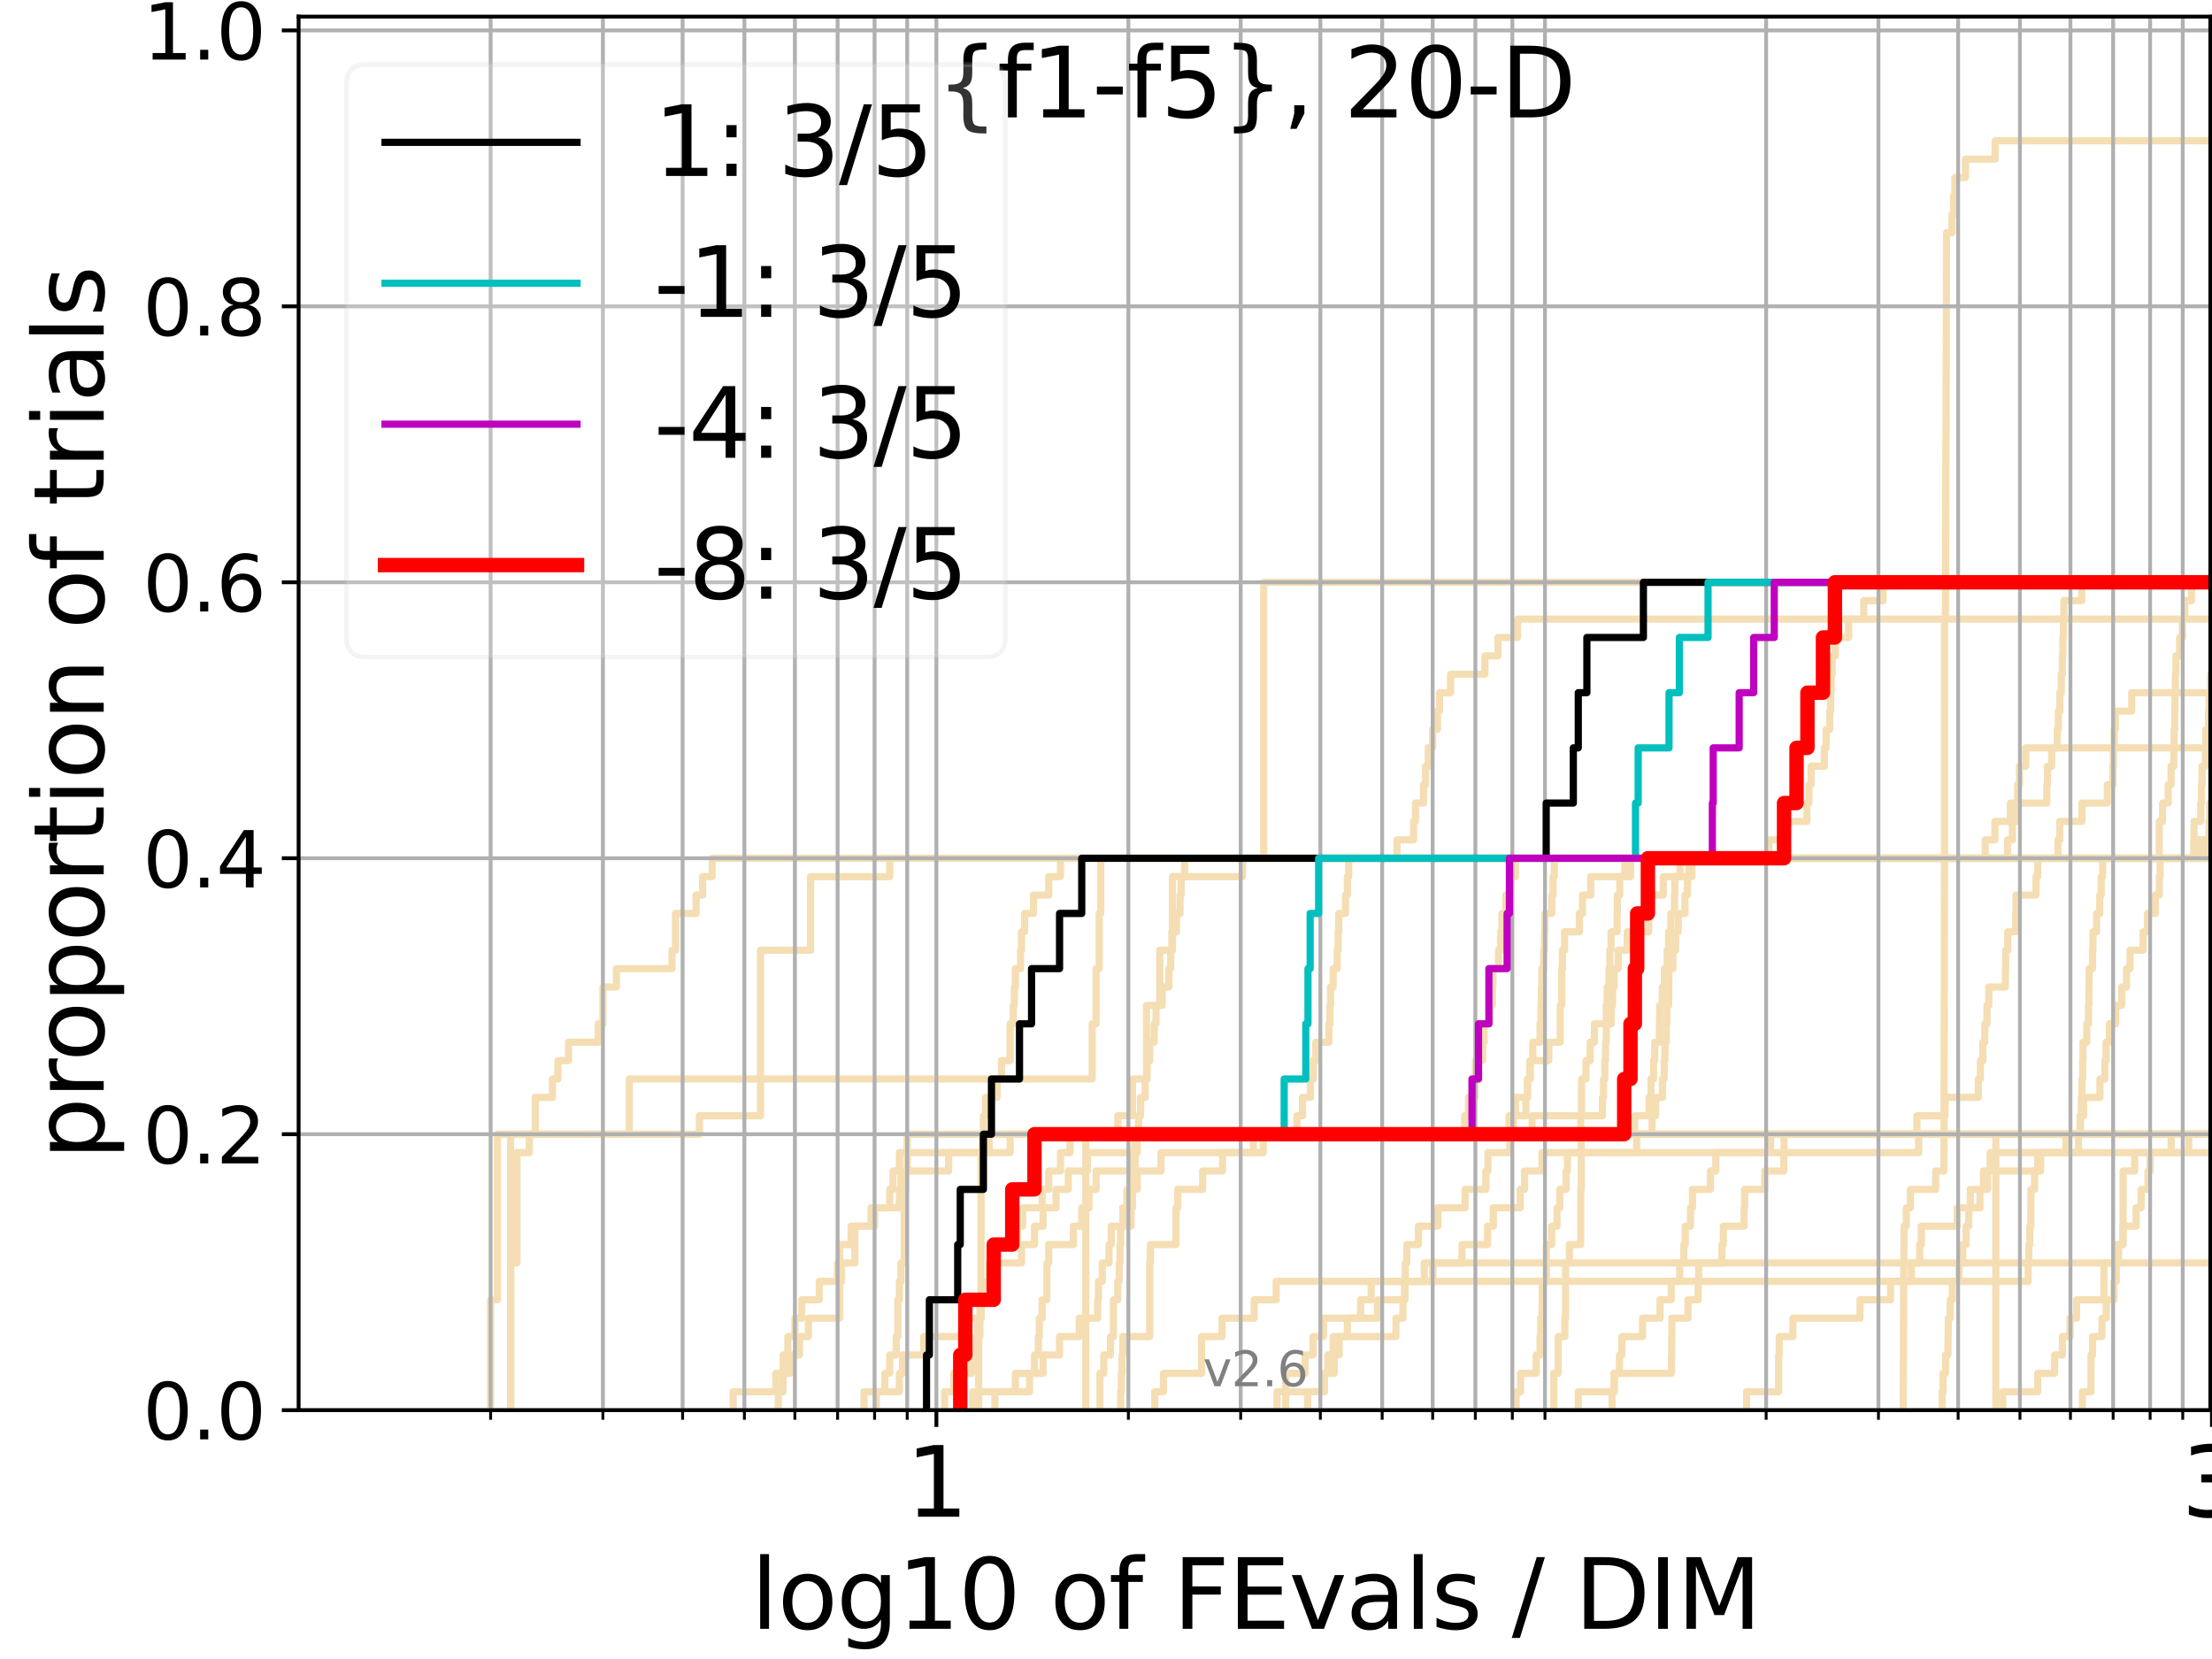 <?xml version="1.0" encoding="utf-8" standalone="no"?>
<!DOCTYPE svg PUBLIC "-//W3C//DTD SVG 1.1//EN"
  "http://www.w3.org/Graphics/SVG/1.1/DTD/svg11.dtd">
<svg xmlns:xlink="http://www.w3.org/1999/xlink" width="460.8pt" height="345.6pt" viewBox="0 0 460.8 345.6" xmlns="http://www.w3.org/2000/svg" version="1.1">
 <defs>
  <style type="text/css">*{stroke-linejoin: round; stroke-linecap: butt}</style>
 </defs>
 <g id="figure_1">
  <g id="patch_1">
   <path d="M 0 345.6 
L 460.8 345.6 
L 460.8 0 
L 0 0 
z
" style="fill: #ffffff"/>
  </g>
  <g id="axes_1">
   <g id="patch_2">
    <path d="M 62.208 293.76 
L 460.8 293.76 
L 460.8 3.456 
L 62.208 3.456 
z
" style="fill: #ffffff"/>
   </g>
   <g id="line2d_1">
    <path d="M 226.191 293.76 
L 226.191 289.928 
L 226.191 289.928 
L 226.191 286.095 
L 226.191 286.095 
L 226.191 282.263 
L 226.191 282.263 
L 226.191 278.43 
L 226.191 278.43 
L 226.191 274.598 
L 226.191 274.598 
L 226.191 270.766 
L 226.191 270.766 
L 226.191 266.933 
L 226.191 266.933 
L 226.191 263.101 
L 226.191 263.101 
L 226.191 259.268 
L 226.191 259.268 
L 226.191 255.436 
L 226.191 255.436 
L 226.191 251.604 
L 226.191 251.604 
L 226.191 247.771 
L 226.191 247.771 
L 226.191 243.939 
L 226.191 243.939 
L 226.191 240.106 
L 226.191 240.106 
L 226.191 236.274 
L 232.856 236.274 
L 232.856 232.442 
L 235.921 232.442 
L 235.921 228.609 
L 235.921 228.609 
L 235.921 224.777 
L 238.831 224.777 
L 238.831 220.944 
L 238.831 220.944 
L 238.831 217.112 
L 238.831 217.112 
L 238.831 213.28 
L 238.831 213.28 
L 238.831 209.447 
L 241.601 209.447 
L 241.601 205.615 
L 241.601 205.615 
L 241.601 201.782 
L 241.601 201.782 
L 241.601 197.95 
L 244.244 197.95 
L 244.244 194.118 
L 244.244 194.118 
L 244.244 190.285 
L 244.244 190.285 
L 244.244 186.453 
L 244.244 186.453 
L 244.244 182.621 
L 246.771 182.621 
L 246.771 178.788 
L 418.207 178.788 
L 418.207 174.956 
L 419.212 174.956 
L 419.212 171.123 
L 419.954 171.123 
L 419.954 167.291 
L 420.322 167.291 
L 420.322 163.459 
L 420.687 163.459 
L 420.687 159.626 
L 422.007 159.626 
L 422.007 155.794 
L 460.235 155.794 
L 460.235 151.961 
L 460.722 151.961 
L 460.722 148.129 
L 461.205 148.129 
L 461.205 144.297 
L 461.8 144.297 
" clip-path="url(#p3df8db4222)" style="fill: none; stroke: #f5deb3; stroke-width: 1.5; stroke-linecap: square"/>
   </g>
   <g id="line2d_2">
    <path d="M 415.766 293.76 
L 415.766 282.263 
L 415.766 282.263 
L 415.766 270.766 
L 415.773 270.766 
L 415.773 259.268 
L 415.773 259.268 
L 415.773 247.771 
L 415.773 247.771 
L 415.773 236.274 
L 461.8 236.274 
" clip-path="url(#p3df8db4222)" style="fill: none; stroke: #f5deb3; stroke-width: 1.5; stroke-linecap: square"/>
   </g>
   <g id="line2d_3">
    <path d="M 203.879 293.76 
L 203.879 289.928 
L 203.879 289.928 
L 203.879 286.095 
L 203.879 286.095 
L 203.879 282.263 
L 203.879 282.263 
L 203.879 278.43 
L 204.126 278.43 
L 204.126 274.598 
L 204.372 274.598 
L 204.372 270.766 
L 204.372 270.766 
L 204.372 266.933 
L 204.372 266.933 
L 204.372 263.101 
L 204.372 263.101 
L 204.372 259.268 
L 204.372 259.268 
L 204.372 255.436 
L 204.372 255.436 
L 204.372 251.604 
L 204.372 251.604 
L 204.372 247.771 
L 204.372 247.771 
L 204.372 243.939 
L 204.372 243.939 
L 204.372 240.106 
L 204.617 240.106 
L 204.617 236.274 
L 204.861 236.274 
L 204.861 232.442 
L 205.346 232.442 
L 205.346 228.609 
L 207.711 228.609 
L 207.711 224.777 
L 208.631 224.777 
L 208.631 220.944 
L 210.427 220.944 
L 210.427 217.112 
L 210.427 217.112 
L 210.427 213.28 
L 211.087 213.28 
L 211.087 209.447 
L 211.305 209.447 
L 211.305 205.615 
L 211.522 205.615 
L 211.522 201.782 
L 212.597 201.782 
L 212.597 197.95 
L 212.809 197.95 
L 212.809 194.118 
L 213.442 194.118 
L 213.442 190.285 
L 215.3 190.285 
L 215.3 186.453 
L 218.463 186.453 
L 218.463 182.621 
L 220.91 182.621 
L 220.91 178.788 
L 220.91 178.788 
L 220.91 178.788 
L 460.8 178.788 
" clip-path="url(#p3df8db4222)" style="fill: none; stroke: #f5deb3; stroke-width: 1.5; stroke-linecap: square"/>
   </g>
   <g id="line2d_4">
    <path d="M 162.125 293.76 
L 162.125 289.928 
L 163.137 289.928 
L 163.137 286.095 
L 164.623 286.095 
L 164.623 282.263 
L 166.546 282.263 
L 166.546 278.43 
L 168.408 278.43 
L 168.408 274.598 
L 174.898 274.598 
L 174.898 270.766 
L 174.898 270.766 
L 174.898 266.933 
L 175.305 266.933 
L 175.305 263.101 
L 178.082 263.101 
L 178.082 259.268 
L 178.082 259.268 
L 178.082 255.436 
L 181.466 255.436 
L 181.466 251.604 
L 185.349 251.604 
L 185.349 247.771 
L 186.028 247.771 
L 186.028 243.939 
L 187.362 243.939 
L 187.362 240.106 
L 210.427 240.106 
L 210.427 236.274 
L 315.267 236.274 
L 315.267 232.442 
L 317.866 232.442 
L 317.866 228.609 
L 318.243 228.609 
L 318.243 224.777 
L 318.685 224.777 
L 318.685 220.944 
L 319.324 220.944 
L 319.324 217.112 
L 320.812 217.112 
L 320.812 213.28 
L 321.008 213.28 
L 321.008 209.447 
L 321.105 209.447 
L 321.105 205.615 
L 321.202 205.615 
L 321.202 201.782 
L 321.558 201.782 
L 321.558 197.95 
L 321.751 197.95 
L 321.751 194.118 
L 321.815 194.118 
L 321.815 190.285 
L 323.272 190.285 
L 323.272 186.453 
L 323.521 186.453 
L 323.521 182.621 
L 323.801 182.621 
L 323.801 178.788 
L 449.808 178.788 
L 449.808 174.956 
L 449.811 174.956 
L 449.811 171.123 
L 450.498 171.123 
L 450.498 167.291 
L 451.676 167.291 
L 451.676 163.459 
L 452.271 163.459 
L 452.271 159.626 
L 452.846 159.626 
L 452.846 155.794 
L 452.899 155.794 
L 452.899 151.961 
L 453.048 151.961 
L 453.048 148.129 
L 453.087 148.129 
L 453.087 144.297 
L 453.173 144.297 
L 453.173 140.464 
L 453.278 140.464 
L 453.278 136.632 
L 454.062 136.632 
L 454.062 132.799 
L 454.649 132.799 
L 454.649 128.967 
L 455.153 128.967 
L 455.153 125.135 
L 456.524 125.135 
L 456.524 121.302 
L 456.524 121.302 
L 456.524 121.302 
L 460.8 121.302 
" clip-path="url(#p3df8db4222)" style="fill: none; stroke: #f5deb3; stroke-width: 1.5; stroke-linecap: square"/>
   </g>
   <g id="line2d_5">
    <path d="M 404.598 293.76 
L 404.598 289.928 
L 404.773 289.928 
L 404.773 286.095 
L 405.297 286.095 
L 405.297 282.263 
L 405.808 282.263 
L 405.808 278.43 
L 405.852 278.43 
L 405.852 274.598 
L 406.262 274.598 
L 406.262 270.766 
L 406.698 270.766 
L 406.698 266.933 
L 408.088 266.933 
L 408.088 263.101 
L 408.867 263.101 
L 408.867 259.268 
L 409.586 259.268 
L 409.586 255.436 
L 410.137 255.436 
L 410.137 251.604 
L 412.456 251.604 
L 412.456 247.771 
L 413.198 247.771 
L 413.198 243.939 
L 414.59 243.939 
L 414.59 240.106 
L 432.984 240.106 
L 432.984 236.274 
L 432.984 236.274 
L 432.984 236.274 
L 460.8 236.274 
" clip-path="url(#p3df8db4222)" style="fill: none; stroke: #f5deb3; stroke-width: 1.5; stroke-linecap: square"/>
   </g>
   <g id="line2d_6"/>
   <g id="line2d_7">
    <path d="M 202.628 293.76 
L 202.628 289.928 
L 214.482 289.928 
L 214.482 286.095 
L 215.503 286.095 
L 215.503 282.263 
L 216.307 282.263 
L 216.307 278.43 
L 216.506 278.43 
L 216.506 274.598 
L 217.1 274.598 
L 217.1 270.766 
L 218.077 270.766 
L 218.077 266.933 
L 218.077 266.933 
L 218.077 263.101 
L 218.463 263.101 
L 218.463 259.268 
L 223.611 259.268 
L 223.611 255.436 
L 225.344 255.436 
L 225.344 251.604 
L 226.86 251.604 
L 226.86 247.771 
L 228.338 247.771 
L 228.338 243.939 
L 236.487 243.939 
L 236.487 240.106 
L 236.487 240.106 
L 236.487 236.274 
L 344.164 236.274 
L 344.164 232.442 
L 344.878 232.442 
L 344.878 228.609 
L 346.322 228.609 
L 346.322 224.777 
L 346.678 224.777 
L 346.678 220.944 
L 346.844 220.944 
L 346.844 217.112 
L 347.114 217.112 
L 347.114 213.28 
L 347.258 213.28 
L 347.258 209.447 
L 347.629 209.447 
L 347.629 205.615 
L 347.649 205.615 
L 347.649 201.782 
L 348.504 201.782 
L 348.504 197.95 
L 349.066 197.95 
L 349.066 194.118 
L 349.604 194.118 
L 349.604 190.285 
L 351.013 190.285 
L 351.013 186.453 
L 351.533 186.453 
L 351.533 182.621 
L 351.801 182.621 
L 351.801 178.788 
L 461.8 178.788 
" clip-path="url(#p3df8db4222)" style="fill: none; stroke: #f5deb3; stroke-width: 1.5; stroke-linecap: square"/>
   </g>
   <g id="line2d_8">
    <path d="M 433.795 293.76 
L 433.795 289.928 
L 435.591 289.928 
L 435.596 282.263 
L 435.912 282.263 
L 435.912 278.43 
L 437.88 278.43 
L 437.88 274.598 
L 438.766 274.598 
L 438.766 270.766 
L 440.37 270.766 
L 440.37 266.933 
L 440.853 266.933 
L 440.853 263.101 
L 441.34 263.101 
L 441.34 259.268 
L 442.274 259.268 
L 442.274 255.436 
L 444.992 255.436 
L 444.992 251.604 
L 446.041 251.604 
L 446.041 247.771 
L 447.472 247.771 
L 447.472 243.939 
L 447.903 243.939 
L 447.903 240.106 
L 452.284 240.106 
L 452.284 236.274 
L 461.8 236.274 
L 461.8 236.274 
" clip-path="url(#p3df8db4222)" style="fill: none; stroke: #f5deb3; stroke-width: 1.5; stroke-linecap: square"/>
   </g>
   <g id="line2d_9">
    <path d="M 196.773 293.76 
L 196.773 289.928 
L 198.701 289.928 
L 198.701 286.095 
L 202.374 286.095 
L 202.374 282.263 
L 203.382 282.263 
L 203.382 278.43 
L 203.631 278.43 
L 203.631 274.598 
L 204.372 274.598 
L 204.372 270.766 
L 205.827 270.766 
L 205.827 266.933 
L 206.066 266.933 
L 206.066 263.101 
L 207.479 263.101 
L 207.479 259.268 
L 211.954 259.268 
L 211.954 255.436 
L 213.021 255.436 
L 213.021 251.604 
L 217.1 251.604 
L 217.1 247.771 
L 218.463 247.771 
L 218.463 243.939 
L 220.91 243.939 
L 220.91 240.106 
L 222.903 240.106 
L 222.903 236.274 
L 340.524 236.274 
L 340.524 232.442 
L 343.551 232.442 
L 343.551 228.609 
L 343.924 228.609 
L 343.924 224.777 
L 344.468 224.777 
L 344.468 220.944 
L 344.706 220.944 
L 344.706 217.112 
L 345.668 217.112 
L 345.668 213.28 
L 345.732 213.28 
L 345.732 209.447 
L 346.28 209.447 
L 346.28 205.615 
L 346.719 205.615 
L 346.719 201.782 
L 347.3 201.782 
L 347.3 197.95 
L 347.588 197.95 
L 347.588 194.118 
L 348.078 194.118 
L 348.078 190.285 
L 348.826 190.285 
L 348.826 186.453 
L 348.906 186.453 
L 348.906 182.621 
L 352.464 182.621 
L 352.464 178.788 
L 456.988 178.788 
L 456.988 174.956 
L 457.059 174.956 
L 457.059 171.123 
L 458.442 171.123 
L 458.442 167.291 
L 458.601 167.291 
L 458.601 163.459 
L 458.736 163.459 
L 458.736 159.626 
L 459.458 159.626 
L 459.458 155.794 
L 459.502 155.794 
L 459.502 151.961 
L 460.08 151.961 
L 460.08 148.129 
L 460.185 148.129 
L 460.185 144.297 
L 460.505 144.297 
L 460.505 140.464 
L 461.8 140.464 
" clip-path="url(#p3df8db4222)" style="fill: none; stroke: #f5deb3; stroke-width: 1.5; stroke-linecap: square"/>
   </g>
   <g id="line2d_10">
    <path d="M 240.561 293.76 
L 240.561 289.928 
L 242.369 289.928 
L 242.369 286.095 
L 250.311 286.095 
L 250.311 282.263 
L 250.311 282.263 
L 250.311 278.43 
L 254.579 278.43 
L 254.579 274.598 
L 261.272 274.598 
L 261.272 270.766 
L 265.849 270.766 
L 265.849 266.933 
L 422.502 266.933 
L 422.502 263.101 
L 422.642 263.101 
L 422.642 259.268 
L 422.848 259.268 
L 422.848 255.436 
L 423.065 255.436 
L 423.065 251.604 
L 423.082 251.604 
L 423.082 247.771 
L 423.847 247.771 
L 423.847 243.939 
L 424.49 243.939 
L 424.49 240.106 
L 461.8 240.106 
" clip-path="url(#p3df8db4222)" style="fill: none; stroke: #f5deb3; stroke-width: 1.5; stroke-linecap: square"/>
   </g>
   <g id="line2d_11">
    <path d="M 152.717 293.76 
L 152.717 289.928 
L 161.612 289.928 
L 161.612 286.095 
L 163.137 286.095 
L 163.137 282.263 
L 164.132 282.263 
L 164.132 278.43 
L 165.593 278.43 
L 165.593 274.598 
L 167.017 274.598 
L 167.017 270.766 
L 170.653 270.766 
L 170.653 266.933 
L 174.487 266.933 
L 174.487 263.101 
L 174.898 263.101 
L 174.898 259.268 
L 177.302 259.268 
L 177.302 255.436 
L 182.192 255.436 
L 182.192 251.604 
L 187.362 251.604 
L 187.362 247.771 
L 187.691 247.771 
L 187.691 243.939 
L 197.607 243.939 
L 197.607 240.106 
L 206.066 240.106 
L 206.066 236.274 
L 305.119 236.274 
L 305.119 232.442 
L 305.928 232.442 
L 305.928 228.609 
L 307.264 228.609 
L 307.264 224.777 
L 307.387 224.777 
L 307.387 220.944 
L 308.851 220.944 
L 308.851 217.112 
L 309.172 217.112 
L 309.172 213.28 
L 310.357 213.28 
L 310.357 209.447 
L 310.902 209.447 
L 310.902 205.615 
L 311.019 205.615 
L 311.019 201.782 
L 312.167 201.782 
L 312.167 197.95 
L 312.583 197.95 
L 312.583 194.118 
L 312.883 194.118 
L 312.883 190.285 
L 313.701 190.285 
L 313.701 186.453 
L 314.689 186.453 
L 314.689 182.621 
L 315.696 182.621 
L 315.696 178.788 
L 315.696 178.788 
L 315.696 178.788 
L 460.8 178.788 
" clip-path="url(#p3df8db4222)" style="fill: none; stroke: #f5deb3; stroke-width: 1.5; stroke-linecap: square"/>
   </g>
   <g id="line2d_12">
    <path d="M 106.376 293.76 
L 106.376 289.928 
L 106.376 289.928 
L 106.376 286.095 
L 106.376 286.095 
L 106.376 282.263 
L 106.376 282.263 
L 106.376 278.43 
L 106.376 278.43 
L 106.376 274.598 
L 106.376 274.598 
L 106.376 270.766 
L 106.376 270.766 
L 106.376 266.933 
L 106.376 266.933 
L 106.376 263.101 
L 106.376 263.101 
L 106.376 259.268 
L 106.376 259.268 
L 106.376 255.436 
L 106.376 255.436 
L 106.376 251.604 
L 106.376 251.604 
L 106.376 247.771 
L 106.376 247.771 
L 106.376 243.939 
L 106.376 243.939 
L 106.376 240.106 
L 106.376 240.106 
L 106.376 236.274 
L 145.695 236.274 
L 145.695 232.442 
L 158.435 232.442 
L 158.435 228.609 
L 158.435 228.609 
L 158.435 224.777 
L 158.435 224.777 
L 158.435 220.944 
L 158.435 220.944 
L 158.435 217.112 
L 158.435 217.112 
L 158.435 213.28 
L 158.435 213.28 
L 158.435 209.447 
L 158.435 209.447 
L 158.435 205.615 
L 158.435 205.615 
L 158.435 201.782 
L 158.435 201.782 
L 158.435 197.95 
L 168.864 197.95 
L 168.864 194.118 
L 168.864 194.118 
L 168.864 190.285 
L 168.864 190.285 
L 168.864 186.453 
L 168.864 186.453 
L 168.864 182.621 
L 185.349 182.621 
L 185.349 178.788 
L 413.553 178.788 
L 413.553 174.956 
L 415.577 174.956 
L 415.577 171.123 
L 418.801 171.123 
L 418.801 167.291 
L 426.395 167.291 
L 426.395 163.459 
L 426.531 163.459 
L 426.531 159.626 
L 427.407 159.626 
L 427.407 155.794 
L 428.563 155.794 
L 428.563 151.961 
L 428.795 151.961 
L 428.795 148.129 
L 429.111 148.129 
L 429.111 144.297 
L 429.405 144.297 
L 429.405 140.464 
L 429.633 140.464 
L 429.633 136.632 
L 429.737 136.632 
L 429.737 132.799 
L 429.84 132.799 
L 429.84 128.967 
L 429.944 128.967 
L 429.944 125.135 
L 433.648 125.135 
L 433.648 121.302 
L 433.648 121.302 
L 433.648 121.302 
L 460.8 121.302 
" clip-path="url(#p3df8db4222)" style="fill: none; stroke: #f5deb3; stroke-width: 1.5; stroke-linecap: square"/>
   </g>
   <g id="line2d_13">
    <path d="M 323.677 293.76 
L 323.677 289.928 
L 323.677 289.928 
L 323.677 286.095 
L 324.601 286.095 
L 324.601 282.263 
L 324.601 282.263 
L 324.601 278.43 
L 325.99 278.43 
L 325.99 274.598 
L 326.139 274.598 
L 326.139 270.766 
L 326.139 270.766 
L 326.139 266.933 
L 326.139 266.933 
L 326.139 263.101 
L 326.937 263.101 
L 326.937 259.268 
L 329.295 259.268 
L 329.295 255.436 
L 329.295 255.436 
L 329.295 251.604 
L 329.295 251.604 
L 329.295 247.771 
L 329.407 247.771 
L 329.407 243.939 
L 329.407 243.939 
L 329.407 240.106 
L 329.407 240.106 
L 329.407 236.274 
L 329.407 236.274 
L 329.407 236.274 
L 460.8 236.274 
" clip-path="url(#p3df8db4222)" style="fill: none; stroke: #f5deb3; stroke-width: 1.5; stroke-linecap: square"/>
   </g>
   <g id="line2d_14">
    <path d="M 182.551 293.76 
L 182.551 289.928 
L 184.316 289.928 
L 184.316 286.095 
L 185.349 286.095 
L 185.349 282.263 
L 186.699 282.263 
L 186.699 278.43 
L 187.032 278.43 
L 187.032 274.598 
L 187.032 274.598 
L 187.032 270.766 
L 187.362 270.766 
L 187.362 266.933 
L 187.691 266.933 
L 187.691 263.101 
L 188.343 263.101 
L 188.343 259.268 
L 188.343 259.268 
L 188.343 255.436 
L 188.343 255.436 
L 188.343 251.604 
L 188.343 251.604 
L 188.343 247.771 
L 188.666 247.771 
L 188.666 243.939 
L 188.988 243.939 
L 188.988 240.106 
L 188.988 240.106 
L 188.988 236.274 
L 270.167 236.274 
L 270.167 232.442 
L 271.333 232.442 
L 271.333 228.609 
L 273.001 228.609 
L 273.001 224.777 
L 273.596 224.777 
L 273.596 220.944 
L 274.111 220.944 
L 274.111 217.112 
L 276.832 217.112 
L 276.832 213.28 
L 277.041 213.28 
L 277.041 209.447 
L 277.181 209.447 
L 277.181 205.615 
L 277.734 205.615 
L 277.734 201.782 
L 278.554 201.782 
L 278.554 197.95 
L 278.758 197.95 
L 278.758 194.118 
L 278.893 194.118 
L 278.893 190.285 
L 280.293 190.285 
L 280.293 186.453 
L 280.687 186.453 
L 280.687 182.621 
L 280.948 182.621 
L 280.948 178.788 
L 291.021 178.788 
L 291.021 174.956 
L 294.471 174.956 
L 294.471 171.123 
L 294.882 171.123 
L 294.882 167.291 
L 296.545 167.291 
L 296.545 163.459 
L 296.991 163.459 
L 296.991 159.626 
L 297.531 159.626 
L 297.531 155.794 
L 298.452 155.794 
L 298.452 151.961 
L 299.453 151.961 
L 299.453 148.129 
L 299.877 148.129 
L 299.877 144.297 
L 302.176 144.297 
L 302.176 140.464 
L 309.331 140.464 
L 309.331 136.632 
L 312.053 136.632 
L 312.053 132.799 
L 316.123 132.799 
L 316.123 128.967 
L 461.8 128.967 
" clip-path="url(#p3df8db4222)" style="fill: none; stroke: #f5deb3; stroke-width: 1.5; stroke-linecap: square"/>
   </g>
   <g id="line2d_15"/>
   <g id="line2d_16">
    <path d="M 335.815 293.76 
L 335.815 289.928 
L 336.291 289.928 
L 336.291 286.095 
L 337.379 286.095 
L 337.379 282.263 
L 337.866 282.263 
L 337.866 278.43 
L 342.17 278.43 
L 342.17 274.598 
L 345.817 274.598 
L 345.817 270.766 
L 348.139 270.766 
L 348.139 266.933 
L 349.92 266.933 
L 349.92 263.101 
L 350.781 263.101 
L 350.781 259.268 
L 351.071 259.268 
L 351.071 255.436 
L 352.162 255.436 
L 352.162 251.604 
L 352.577 251.604 
L 352.577 247.771 
L 356.312 247.771 
L 356.312 243.939 
L 357.447 243.939 
L 357.447 240.106 
L 368.837 240.106 
L 368.837 236.274 
L 433.324 236.274 
L 433.324 232.442 
L 434.062 232.442 
L 434.062 228.609 
L 437.462 228.609 
L 437.462 224.777 
L 438.503 224.777 
L 438.503 220.944 
L 438.745 220.944 
L 438.745 217.112 
L 439.438 217.112 
L 439.438 213.28 
L 440.726 213.28 
L 440.726 209.447 
L 441.983 209.447 
L 441.983 205.615 
L 442.997 205.615 
L 442.997 201.782 
L 443.727 201.782 
L 443.727 197.95 
L 446.446 197.95 
L 446.446 194.118 
L 447.356 194.118 
L 447.356 190.285 
L 448.993 190.285 
L 448.993 186.453 
L 449.822 186.453 
L 449.822 182.621 
L 449.996 182.621 
L 449.996 178.788 
L 459.266 178.788 
L 459.266 174.956 
L 460.258 174.956 
L 460.258 171.123 
L 461.787 171.123 
L 461.787 167.291 
L 461.8 167.291 
" clip-path="url(#p3df8db4222)" style="fill: none; stroke: #f5deb3; stroke-width: 1.5; stroke-linecap: square"/>
   </g>
   <g id="line2d_17">
    <path d="M 363.842 293.76 
L 363.842 289.928 
L 370.516 289.928 
L 370.516 286.095 
L 370.516 286.095 
L 370.516 282.263 
L 370.654 282.263 
L 370.654 278.43 
L 373.499 278.43 
L 373.499 274.598 
L 387.48 274.598 
L 387.48 270.766 
L 393.828 270.766 
L 393.828 266.933 
L 398.164 266.933 
L 398.164 263.101 
L 399.905 263.101 
L 399.905 259.268 
L 400.252 259.268 
L 400.252 255.436 
L 407.721 255.436 
L 407.721 251.604 
L 410.448 251.604 
L 410.448 247.771 
L 414.06 247.771 
L 414.06 243.939 
L 425.093 243.939 
L 425.093 240.106 
L 430.356 240.106 
L 430.356 236.274 
L 461.8 236.274 
" clip-path="url(#p3df8db4222)" style="fill: none; stroke: #f5deb3; stroke-width: 1.5; stroke-linecap: square"/>
   </g>
   <g id="line2d_18">
    <path d="M 106.376 293.76 
L 106.376 289.928 
L 106.376 289.928 
L 106.376 286.095 
L 106.376 286.095 
L 106.376 282.263 
L 106.376 282.263 
L 106.376 278.43 
L 106.376 278.43 
L 106.376 274.598 
L 106.376 274.598 
L 106.376 270.766 
L 106.376 270.766 
L 106.376 266.933 
L 106.376 266.933 
L 106.376 263.101 
L 107.702 263.101 
L 107.702 259.268 
L 107.702 259.268 
L 107.702 255.436 
L 107.702 255.436 
L 107.702 251.604 
L 107.702 251.604 
L 107.702 247.771 
L 107.702 247.771 
L 107.702 243.939 
L 107.702 243.939 
L 107.702 240.106 
L 110.267 240.106 
L 110.267 236.274 
L 111.508 236.274 
L 111.508 232.442 
L 111.508 232.442 
L 111.508 228.609 
L 115.078 228.609 
L 115.078 224.777 
L 116.221 224.777 
L 116.221 220.944 
L 118.44 220.944 
L 118.44 217.112 
L 124.628 217.112 
L 124.628 213.28 
L 125.598 213.28 
L 125.598 209.447 
L 125.598 209.447 
L 125.598 205.615 
L 128.413 205.615 
L 128.413 201.782 
L 139.992 201.782 
L 139.992 197.95 
L 140.736 197.95 
L 140.736 194.118 
L 140.736 194.118 
L 140.736 190.285 
L 145.012 190.285 
L 145.012 186.453 
L 146.37 186.453 
L 146.37 182.621 
L 148.349 182.621 
L 148.349 178.788 
L 461.8 178.788 
" clip-path="url(#p3df8db4222)" style="fill: none; stroke: #f5deb3; stroke-width: 1.5; stroke-linecap: square"/>
   </g>
   <g id="line2d_19">
    <path d="M 417.202 293.76 
L 417.202 289.928 
L 424.5 289.928 
L 424.5 286.095 
L 428.021 286.095 
L 428.021 282.263 
L 429.648 282.263 
L 429.648 278.43 
L 431.234 278.43 
L 431.234 274.598 
L 432.595 274.598 
L 432.595 270.766 
L 438.282 270.766 
L 438.282 266.933 
L 438.291 266.933 
L 438.291 263.101 
L 440.983 263.101 
L 440.983 259.268 
L 442.25 259.268 
L 442.25 255.436 
L 442.278 255.436 
L 442.278 251.604 
L 442.286 251.604 
L 442.286 247.771 
L 442.294 247.771 
L 442.294 243.939 
L 444.692 243.939 
L 444.692 240.106 
L 455.949 240.106 
L 455.949 236.274 
L 461.8 236.274 
" clip-path="url(#p3df8db4222)" style="fill: none; stroke: #f5deb3; stroke-width: 1.5; stroke-linecap: square"/>
   </g>
   <g id="line2d_20">
    <path d="M 179.986 293.76 
L 179.986 289.928 
L 187.362 289.928 
L 187.362 286.095 
L 188.018 286.095 
L 188.018 282.263 
L 192.41 282.263 
L 192.41 278.43 
L 200.828 278.43 
L 200.828 274.598 
L 204.126 274.598 
L 204.126 270.766 
L 205.587 270.766 
L 205.587 266.933 
L 206.304 266.933 
L 206.304 263.101 
L 212.809 263.101 
L 212.809 259.268 
L 215.503 259.268 
L 215.503 255.436 
L 217.297 255.436 
L 217.297 251.604 
L 219.981 251.604 
L 219.981 247.771 
L 222.546 247.771 
L 222.546 243.939 
L 226.527 243.939 
L 226.527 240.106 
L 236.346 240.106 
L 236.346 236.274 
L 314.362 236.274 
L 314.362 232.442 
L 315.696 232.442 
L 315.696 228.609 
L 318.209 228.609 
L 318.209 224.777 
L 318.786 224.777 
L 318.786 220.944 
L 322.643 220.944 
L 322.643 217.112 
L 325.027 217.112 
L 325.027 213.28 
L 325.027 213.28 
L 325.027 209.447 
L 325.33 209.447 
L 325.33 205.615 
L 325.33 205.615 
L 325.33 201.782 
L 325.481 201.782 
L 325.481 197.95 
L 325.93 197.95 
L 325.93 194.118 
L 329.012 194.118 
L 329.012 190.285 
L 329.66 190.285 
L 329.66 186.453 
L 331.37 186.453 
L 331.37 182.621 
L 339.683 182.621 
L 339.683 178.788 
L 428.705 178.788 
L 428.705 174.956 
L 429.096 174.956 
L 429.096 171.123 
L 433.708 171.123 
L 433.708 167.291 
L 438.989 167.291 
L 438.989 163.459 
L 440.16 163.459 
L 440.16 159.626 
L 440.267 159.626 
L 440.267 155.794 
L 440.415 155.794 
L 440.415 151.961 
L 440.673 151.961 
L 440.673 148.129 
L 444.071 148.129 
L 444.071 144.297 
L 461.8 144.297 
" clip-path="url(#p3df8db4222)" style="fill: none; stroke: #f5deb3; stroke-width: 1.5; stroke-linecap: square"/>
   </g>
   <g id="line2d_21">
    <path d="M 396.483 293.76 
L 396.588 263.101 
L 396.614 263.101 
L 396.658 255.436 
L 397.121 255.436 
L 397.121 251.604 
L 397.967 251.604 
L 397.967 247.771 
L 403.23 247.771 
L 403.23 243.939 
L 404.964 243.939 
L 405.07 178.788 
L 405.077 178.788 
L 405.092 128.967 
L 405.274 128.967 
L 405.372 90.643 
L 405.402 90.643 
L 405.5 48.487 
L 406.639 48.487 
L 406.639 44.654 
L 406.956 44.654 
L 406.956 40.822 
L 407.234 40.822 
L 407.234 36.989 
L 409.432 36.989 
L 409.432 33.157 
L 415.621 33.157 
L 415.621 29.325 
L 415.621 29.325 
L 460.8 29.325 
L 460.8 29.325 
" clip-path="url(#p3df8db4222)" style="fill: none; stroke: #f5deb3; stroke-width: 1.5; stroke-linecap: square"/>
   </g>
   <g id="line2d_22">
    <path d="M 207.246 293.76 
L 207.246 289.928 
L 211.522 289.928 
L 211.522 286.095 
L 217.297 286.095 
L 217.297 282.263 
L 220.726 282.263 
L 220.726 278.43 
L 224.83 278.43 
L 224.83 274.598 
L 228.661 274.598 
L 228.661 270.766 
L 228.822 270.766 
L 228.822 266.933 
L 229.62 266.933 
L 229.62 263.101 
L 231.029 263.101 
L 231.029 259.268 
L 231.492 259.268 
L 231.492 255.436 
L 235.636 255.436 
L 235.636 251.604 
L 235.921 251.604 
L 235.921 247.771 
L 236.907 247.771 
L 236.907 243.939 
L 241.858 243.939 
L 241.858 240.106 
L 261.089 240.106 
L 261.089 236.274 
L 319.157 236.274 
L 319.157 232.442 
L 329.464 232.442 
L 329.464 228.609 
L 329.464 228.609 
L 329.464 224.777 
L 330.383 224.777 
L 330.383 220.944 
L 331.261 220.944 
L 331.261 217.112 
L 332.153 217.112 
L 332.153 213.28 
L 335.638 213.28 
L 335.638 209.447 
L 335.94 209.447 
L 335.94 205.615 
L 336.266 205.615 
L 336.266 201.782 
L 337.109 201.782 
L 337.109 197.95 
L 338.973 197.95 
L 338.973 194.118 
L 343.463 194.118 
L 343.463 190.285 
L 343.88 190.285 
L 343.88 186.453 
L 346.49 186.453 
L 346.49 182.621 
L 349.979 182.621 
L 349.979 178.788 
L 368.467 178.788 
L 368.467 174.956 
L 371.024 174.956 
L 371.024 171.123 
L 376.423 171.123 
L 376.423 167.291 
L 376.844 167.291 
L 376.844 163.459 
L 377.288 163.459 
L 377.288 159.626 
L 380.041 159.626 
L 380.041 155.794 
L 380.414 155.794 
L 380.414 151.961 
L 381.164 151.961 
L 381.164 148.129 
L 381.348 148.129 
L 381.348 144.297 
L 381.462 144.297 
L 381.462 140.464 
L 381.678 140.464 
L 381.678 136.632 
L 382.334 136.632 
L 382.334 132.799 
L 385.109 132.799 
L 385.109 128.967 
L 388.255 128.967 
L 388.255 125.135 
L 392.27 125.135 
L 392.27 121.302 
L 392.27 121.302 
L 392.27 121.302 
L 460.8 121.302 
" clip-path="url(#p3df8db4222)" style="fill: none; stroke: #f5deb3; stroke-width: 1.5; stroke-linecap: square"/>
   </g>
   <g id="line2d_23">
    <path d="M 266.017 293.76 
L 266.017 289.928 
L 275.844 289.928 
L 275.844 286.095 
L 277.94 286.095 
L 277.94 282.263 
L 278.96 282.263 
L 278.96 278.43 
L 280.687 278.43 
L 280.687 274.598 
L 283.433 274.598 
L 283.433 270.766 
L 285.636 270.766 
L 285.636 266.933 
L 298.5 266.933 
L 298.5 263.101 
L 461.8 263.101 
" clip-path="url(#p3df8db4222)" style="fill: none; stroke: #f5deb3; stroke-width: 1.5; stroke-linecap: square"/>
   </g>
   <g id="line2d_24">
    <path d="M 328.785 293.76 
L 328.785 289.928 
L 336.241 289.928 
L 336.241 286.095 
L 348.2 286.095 
L 348.2 282.263 
L 348.261 282.263 
L 348.261 278.43 
L 348.281 278.43 
L 348.281 274.598 
L 351.629 274.598 
L 351.629 270.766 
L 353.751 270.766 
L 353.751 266.933 
L 353.862 266.933 
L 353.862 263.101 
L 358.713 263.101 
L 358.713 259.268 
L 359 259.268 
L 359 255.436 
L 363.329 255.436 
L 363.329 251.604 
L 363.438 251.604 
L 363.438 247.771 
L 367.617 247.771 
L 367.617 243.939 
L 371.595 243.939 
L 371.595 240.106 
L 371.649 240.106 
L 371.649 236.274 
L 461.8 236.274 
" clip-path="url(#p3df8db4222)" style="fill: none; stroke: #f5deb3; stroke-width: 1.5; stroke-linecap: square"/>
   </g>
   <g id="line2d_25">
    <path d="M 272.4 293.76 
L 272.4 289.928 
L 275.915 289.928 
L 275.915 286.095 
L 276.622 286.095 
L 276.622 282.263 
L 277.734 282.263 
L 277.734 278.43 
L 290.802 278.43 
L 290.802 274.598 
L 292.265 274.598 
L 292.265 270.766 
L 292.586 270.766 
L 292.586 266.933 
L 296.694 266.933 
L 296.694 263.101 
L 304.56 263.101 
L 304.56 259.268 
L 309.886 259.268 
L 309.886 255.436 
L 311.096 255.436 
L 311.096 251.604 
L 316.686 251.604 
L 316.686 247.771 
L 317.591 247.771 
L 317.591 243.939 
L 321.235 243.939 
L 321.235 240.106 
L 399.689 240.106 
L 399.689 236.274 
L 461.8 236.274 
" clip-path="url(#p3df8db4222)" style="fill: none; stroke: #f5deb3; stroke-width: 1.5; stroke-linecap: square"/>
   </g>
   <g id="line2d_26">
    <path d="M 315.839 293.76 
L 315.839 289.928 
L 316.757 289.928 
L 316.757 286.095 
L 320.023 286.095 
L 320.023 282.263 
L 320.812 282.263 
L 320.812 278.43 
L 320.942 278.43 
L 320.942 274.598 
L 321.235 274.598 
L 321.235 270.766 
L 321.267 270.766 
L 321.267 266.933 
L 322.135 266.933 
L 322.135 263.101 
L 322.135 263.101 
L 322.135 259.268 
L 323.241 259.268 
L 323.241 255.436 
L 324.356 255.436 
L 324.356 251.604 
L 324.936 251.604 
L 324.936 247.771 
L 326.258 247.771 
L 326.258 243.939 
L 326.525 243.939 
L 326.525 240.106 
L 340.94 240.106 
L 340.94 236.274 
L 399.33 236.274 
L 399.33 232.442 
L 405.183 232.442 
L 405.183 228.609 
L 412.122 228.609 
L 412.122 224.777 
L 412.556 224.777 
L 412.556 220.944 
L 413.073 220.944 
L 413.073 217.112 
L 413.467 217.112 
L 413.467 213.28 
L 413.931 213.28 
L 413.931 209.447 
L 414.306 209.447 
L 414.306 205.615 
L 417.758 205.615 
L 417.758 201.782 
L 417.825 201.782 
L 417.825 197.95 
L 418.261 197.95 
L 418.261 194.118 
L 419.913 194.118 
L 419.913 190.285 
L 419.96 190.285 
L 419.96 186.453 
L 424.148 186.453 
L 424.148 182.621 
L 424.511 182.621 
L 424.511 178.788 
L 458.144 178.788 
L 458.144 174.956 
L 460.99 174.956 
L 460.99 171.123 
L 461.119 171.123 
L 461.119 167.291 
L 461.562 167.291 
L 461.562 163.459 
L 461.613 163.459 
L 461.613 159.626 
L 461.8 159.626 
" clip-path="url(#p3df8db4222)" style="fill: none; stroke: #f5deb3; stroke-width: 1.5; stroke-linecap: square"/>
   </g>
   <g id="line2d_27">
    <path d="M 267.844 293.76 
L 267.844 289.928 
L 267.844 289.928 
L 267.844 286.095 
L 271.869 286.095 
L 271.869 282.263 
L 273.522 282.263 
L 273.522 278.43 
L 275.702 278.43 
L 275.702 274.598 
L 286.942 274.598 
L 286.942 270.766 
L 292.692 270.766 
L 292.692 266.933 
L 292.745 266.933 
L 292.745 263.101 
L 293.063 263.101 
L 293.063 259.268 
L 295.492 259.268 
L 295.492 255.436 
L 299.547 255.436 
L 299.547 251.604 
L 305.205 251.604 
L 305.205 247.771 
L 309.53 247.771 
L 309.53 243.939 
L 309.965 243.939 
L 309.965 240.106 
L 314.544 240.106 
L 314.544 236.274 
L 329.295 236.274 
L 329.295 232.442 
L 333.818 232.442 
L 333.818 228.609 
L 334.052 228.609 
L 334.052 224.777 
L 334.311 224.777 
L 334.311 220.944 
L 334.465 220.944 
L 334.465 217.112 
L 334.62 217.112 
L 334.62 213.28 
L 334.62 213.28 
L 334.62 209.447 
L 334.799 209.447 
L 334.799 205.615 
L 335.182 205.615 
L 335.182 201.782 
L 335.36 201.782 
L 335.36 197.95 
L 335.613 197.95 
L 335.613 194.118 
L 336.887 194.118 
L 336.887 190.285 
L 336.936 190.285 
L 336.936 186.453 
L 337.428 186.453 
L 337.428 182.621 
L 338.47 182.621 
L 338.47 178.788 
L 461.8 178.788 
" clip-path="url(#p3df8db4222)" style="fill: none; stroke: #f5deb3; stroke-width: 1.5; stroke-linecap: square"/>
   </g>
   <g id="line2d_28">
    <path d="M 233.453 293.76 
L 233.453 289.928 
L 233.601 289.928 
L 233.601 286.095 
L 233.749 286.095 
L 233.749 282.263 
L 233.896 282.263 
L 233.896 278.43 
L 239.502 278.43 
L 239.502 274.598 
L 239.502 274.598 
L 239.502 270.766 
L 239.502 270.766 
L 239.502 266.933 
L 239.502 266.933 
L 239.502 263.101 
L 239.636 263.101 
L 239.636 259.268 
L 244.978 259.268 
L 244.978 255.436 
L 244.978 255.436 
L 244.978 251.604 
L 245.341 251.604 
L 245.341 247.771 
L 250.532 247.771 
L 250.532 243.939 
L 254.682 243.939 
L 254.682 240.106 
L 263.164 240.106 
L 263.164 236.274 
L 433.393 236.274 
L 433.393 232.442 
L 433.579 232.442 
L 433.579 228.609 
L 433.717 228.609 
L 433.717 224.777 
L 433.846 224.777 
L 433.846 220.944 
L 433.924 220.944 
L 433.924 217.112 
L 434.709 217.112 
L 434.709 213.28 
L 435.08 213.28 
L 435.08 209.447 
L 435.17 209.447 
L 435.17 205.615 
L 435.192 205.615 
L 435.192 201.782 
L 435.907 201.782 
L 435.907 197.95 
L 436.005 197.95 
L 436.005 194.118 
L 436.758 194.118 
L 436.758 190.285 
L 437.415 190.285 
L 437.415 186.453 
L 437.725 186.453 
L 437.725 182.621 
L 438.017 182.621 
L 438.017 178.788 
L 457.82 178.788 
L 457.82 174.956 
L 460.179 174.956 
L 460.179 171.123 
L 460.348 171.123 
L 460.348 167.291 
L 461.257 167.291 
L 461.257 163.459 
L 461.308 163.459 
L 461.308 159.626 
L 461.8 159.626 
" clip-path="url(#p3df8db4222)" style="fill: none; stroke: #f5deb3; stroke-width: 1.5; stroke-linecap: square"/>
   </g>
   <g id="line2d_29">
    <path d="M 102.203 293.76 
L 102.203 289.928 
L 102.203 289.928 
L 102.203 286.095 
L 102.203 286.095 
L 102.203 282.263 
L 102.203 282.263 
L 102.203 278.43 
L 102.203 278.43 
L 102.203 274.598 
L 102.203 274.598 
L 102.203 270.766 
L 103.627 270.766 
L 103.627 266.933 
L 103.627 266.933 
L 103.627 263.101 
L 103.627 263.101 
L 103.627 259.268 
L 103.627 259.268 
L 103.627 255.436 
L 103.627 255.436 
L 103.627 251.604 
L 103.627 251.604 
L 103.627 247.771 
L 103.627 247.771 
L 103.627 243.939 
L 103.627 243.939 
L 103.627 240.106 
L 103.627 240.106 
L 103.627 236.274 
L 131.097 236.274 
L 131.097 232.442 
L 131.097 232.442 
L 131.097 228.609 
L 131.097 228.609 
L 131.097 224.777 
L 227.522 224.777 
L 227.522 220.944 
L 227.522 220.944 
L 227.522 217.112 
L 227.522 217.112 
L 227.522 213.28 
L 228.338 213.28 
L 228.338 209.447 
L 228.338 209.447 
L 228.338 205.615 
L 228.338 205.615 
L 228.338 201.782 
L 228.982 201.782 
L 228.982 197.95 
L 228.982 197.95 
L 228.982 194.118 
L 228.982 194.118 
L 228.982 190.285 
L 229.302 190.285 
L 229.302 186.453 
L 229.302 186.453 
L 229.302 182.621 
L 229.302 182.621 
L 229.302 178.788 
L 229.302 178.788 
L 229.302 178.788 
L 460.8 178.788 
" clip-path="url(#p3df8db4222)" style="fill: none; stroke: #f5deb3; stroke-width: 1.5; stroke-linecap: square"/>
   </g>
   <g id="line2d_30">
    <path d="M 229.143 293.76 
L 229.143 289.928 
L 229.143 289.928 
L 229.143 286.095 
L 229.936 286.095 
L 229.936 282.263 
L 231.338 282.263 
L 231.338 278.43 
L 231.95 278.43 
L 231.95 274.598 
L 231.95 274.598 
L 231.95 270.766 
L 232.856 270.766 
L 232.856 266.933 
L 233.155 266.933 
L 233.155 263.101 
L 233.304 263.101 
L 233.304 259.268 
L 233.453 259.268 
L 233.453 255.436 
L 233.896 255.436 
L 233.896 251.604 
L 234.773 251.604 
L 234.773 247.771 
L 235.493 247.771 
L 235.493 243.939 
L 235.636 243.939 
L 235.636 240.106 
L 236.907 240.106 
L 236.907 236.274 
L 237.186 236.274 
L 237.186 232.442 
L 237.602 232.442 
L 237.602 228.609 
L 238.56 228.609 
L 238.56 224.777 
L 238.966 224.777 
L 238.966 220.944 
L 239.502 220.944 
L 239.502 217.112 
L 240.43 217.112 
L 240.43 213.28 
L 240.823 213.28 
L 240.823 209.447 
L 242.114 209.447 
L 242.114 205.615 
L 243.501 205.615 
L 243.501 201.782 
L 243.874 201.782 
L 243.874 197.95 
L 244.121 197.95 
L 244.121 194.118 
L 245.099 194.118 
L 245.099 190.285 
L 245.822 190.285 
L 245.822 186.453 
L 246.061 186.453 
L 246.061 182.621 
L 258.841 182.621 
L 258.841 178.788 
L 263.253 178.788 
L 263.253 174.956 
L 263.253 174.956 
L 263.253 171.123 
L 263.253 171.123 
L 263.253 167.291 
L 263.253 167.291 
L 263.253 163.459 
L 263.253 163.459 
L 263.253 159.626 
L 263.253 159.626 
L 263.253 155.794 
L 263.253 155.794 
L 263.253 151.961 
L 263.253 151.961 
L 263.253 148.129 
L 263.253 148.129 
L 263.253 144.297 
L 263.253 144.297 
L 263.253 140.464 
L 263.253 140.464 
L 263.253 136.632 
L 263.253 136.632 
L 263.253 132.799 
L 263.253 132.799 
L 263.253 128.967 
L 263.253 128.967 
L 263.253 125.135 
L 263.253 125.135 
L 263.253 121.302 
L 263.253 121.302 
L 263.253 121.302 
L 460.8 121.302 
" clip-path="url(#p3df8db4222)" style="fill: none; stroke: #f5deb3; stroke-width: 1.5; stroke-linecap: square"/>
   </g>
   <g id="matplotlib.axis_1">
    <g id="xtick_1">
     <g id="line2d_31">
      <path d="M 195.067 293.76 
L 195.067 3.456 
" clip-path="url(#p3df8db4222)" style="fill: none; stroke: #b0b0b0; stroke-width: 0.8; stroke-linecap: square"/>
     </g>
     <g id="line2d_32">
      <defs>
       <path id="me536c3825b" d="M 0 0 
L 0 3.5 
" style="stroke: #000000; stroke-width: 0.8"/>
      </defs>
      <g>
       <use xlink:href="#me536c3825b" x="195.067" y="293.76" style="stroke: #000000; stroke-width: 0.8"/>
      </g>
     </g>
     <g id="text_1">
      <!-- 1 -->
      <g transform="translate(188.705 315.957)scale(0.2 -0.2)">
       <defs>
        <path id="DejaVuSans-31" d="M 794 531 
L 1825 531 
L 1825 4091 
L 703 3866 
L 703 4441 
L 1819 4666 
L 2450 4666 
L 2450 531 
L 3481 531 
L 3481 0 
L 794 0 
L 794 531 
z
" transform="scale(0.016)"/>
       </defs>
       <use xlink:href="#DejaVuSans-31"/>
      </g>
     </g>
    </g>
    <g id="xtick_2">
     <g id="line2d_33">
      <path d="M 460.786 293.76 
L 460.786 3.456 
" clip-path="url(#p3df8db4222)" style="fill: none; stroke: #b0b0b0; stroke-width: 0.8; stroke-linecap: square"/>
     </g>
     <g id="line2d_34">
      <g>
       <use xlink:href="#me536c3825b" x="460.786" y="293.76" style="stroke: #000000; stroke-width: 0.8"/>
      </g>
     </g>
     <g id="text_2">
      <!-- 3 -->
      <g transform="translate(454.423 315.957)scale(0.2 -0.2)">
       <defs>
        <path id="DejaVuSans-33" d="M 2597 2516 
Q 3050 2419 3304 2112 
Q 3559 1806 3559 1356 
Q 3559 666 3084 287 
Q 2609 -91 1734 -91 
Q 1441 -91 1130 -33 
Q 819 25 488 141 
L 488 750 
Q 750 597 1062 519 
Q 1375 441 1716 441 
Q 2309 441 2620 675 
Q 2931 909 2931 1356 
Q 2931 1769 2642 2001 
Q 2353 2234 1838 2234 
L 1294 2234 
L 1294 2753 
L 1863 2753 
Q 2328 2753 2575 2939 
Q 2822 3125 2822 3475 
Q 2822 3834 2567 4026 
Q 2313 4219 1838 4219 
Q 1578 4219 1281 4162 
Q 984 4106 628 3988 
L 628 4550 
Q 988 4650 1302 4700 
Q 1616 4750 1894 4750 
Q 2613 4750 3031 4423 
Q 3450 4097 3450 3541 
Q 3450 3153 3228 2886 
Q 3006 2619 2597 2516 
z
" transform="scale(0.016)"/>
       </defs>
       <use xlink:href="#DejaVuSans-33"/>
      </g>
     </g>
    </g>
    <g id="xtick_3">
     <g id="line2d_35">
      <path d="M 102.203 293.76 
L 102.203 3.456 
" clip-path="url(#p3df8db4222)" style="fill: none; stroke: #b0b0b0; stroke-width: 0.8; stroke-linecap: square"/>
     </g>
     <g id="line2d_36">
      <defs>
       <path id="m5b3a289f65" d="M 0 0 
L 0 2 
" style="stroke: #000000; stroke-width: 0.6"/>
      </defs>
      <g>
       <use xlink:href="#m5b3a289f65" x="102.203" y="293.76" style="stroke: #000000; stroke-width: 0.6"/>
      </g>
     </g>
    </g>
    <g id="xtick_4">
     <g id="line2d_37">
      <path d="M 125.598 293.76 
L 125.598 3.456 
" clip-path="url(#p3df8db4222)" style="fill: none; stroke: #b0b0b0; stroke-width: 0.8; stroke-linecap: square"/>
     </g>
     <g id="line2d_38">
      <g>
       <use xlink:href="#m5b3a289f65" x="125.598" y="293.76" style="stroke: #000000; stroke-width: 0.6"/>
      </g>
     </g>
    </g>
    <g id="xtick_5">
     <g id="line2d_39">
      <path d="M 142.197 293.76 
L 142.197 3.456 
" clip-path="url(#p3df8db4222)" style="fill: none; stroke: #b0b0b0; stroke-width: 0.8; stroke-linecap: square"/>
     </g>
     <g id="line2d_40">
      <g>
       <use xlink:href="#m5b3a289f65" x="142.197" y="293.76" style="stroke: #000000; stroke-width: 0.6"/>
      </g>
     </g>
    </g>
    <g id="xtick_6">
     <g id="line2d_41">
      <path d="M 155.073 293.76 
L 155.073 3.456 
" clip-path="url(#p3df8db4222)" style="fill: none; stroke: #b0b0b0; stroke-width: 0.8; stroke-linecap: square"/>
     </g>
     <g id="line2d_42">
      <g>
       <use xlink:href="#m5b3a289f65" x="155.073" y="293.76" style="stroke: #000000; stroke-width: 0.6"/>
      </g>
     </g>
    </g>
    <g id="xtick_7">
     <g id="line2d_43">
      <path d="M 165.593 293.76 
L 165.593 3.456 
" clip-path="url(#p3df8db4222)" style="fill: none; stroke: #b0b0b0; stroke-width: 0.8; stroke-linecap: square"/>
     </g>
     <g id="line2d_44">
      <g>
       <use xlink:href="#m5b3a289f65" x="165.593" y="293.76" style="stroke: #000000; stroke-width: 0.6"/>
      </g>
     </g>
    </g>
    <g id="xtick_8">
     <g id="line2d_45">
      <path d="M 174.487 293.76 
L 174.487 3.456 
" clip-path="url(#p3df8db4222)" style="fill: none; stroke: #b0b0b0; stroke-width: 0.8; stroke-linecap: square"/>
     </g>
     <g id="line2d_46">
      <g>
       <use xlink:href="#m5b3a289f65" x="174.487" y="293.76" style="stroke: #000000; stroke-width: 0.6"/>
      </g>
     </g>
    </g>
    <g id="xtick_9">
     <g id="line2d_47">
      <path d="M 182.192 293.76 
L 182.192 3.456 
" clip-path="url(#p3df8db4222)" style="fill: none; stroke: #b0b0b0; stroke-width: 0.8; stroke-linecap: square"/>
     </g>
     <g id="line2d_48">
      <g>
       <use xlink:href="#m5b3a289f65" x="182.192" y="293.76" style="stroke: #000000; stroke-width: 0.6"/>
      </g>
     </g>
    </g>
    <g id="xtick_10">
     <g id="line2d_49">
      <path d="M 188.988 293.76 
L 188.988 3.456 
" clip-path="url(#p3df8db4222)" style="fill: none; stroke: #b0b0b0; stroke-width: 0.8; stroke-linecap: square"/>
     </g>
     <g id="line2d_50">
      <g>
       <use xlink:href="#m5b3a289f65" x="188.988" y="293.76" style="stroke: #000000; stroke-width: 0.6"/>
      </g>
     </g>
    </g>
    <g id="xtick_11">
     <g id="line2d_51">
      <path d="M 235.062 293.76 
L 235.062 3.456 
" clip-path="url(#p3df8db4222)" style="fill: none; stroke: #b0b0b0; stroke-width: 0.8; stroke-linecap: square"/>
     </g>
     <g id="line2d_52">
      <g>
       <use xlink:href="#m5b3a289f65" x="235.062" y="293.76" style="stroke: #000000; stroke-width: 0.6"/>
      </g>
     </g>
    </g>
    <g id="xtick_12">
     <g id="line2d_53">
      <path d="M 258.457 293.76 
L 258.457 3.456 
" clip-path="url(#p3df8db4222)" style="fill: none; stroke: #b0b0b0; stroke-width: 0.8; stroke-linecap: square"/>
     </g>
     <g id="line2d_54">
      <g>
       <use xlink:href="#m5b3a289f65" x="258.457" y="293.76" style="stroke: #000000; stroke-width: 0.6"/>
      </g>
     </g>
    </g>
    <g id="xtick_13">
     <g id="line2d_55">
      <path d="M 275.056 293.76 
L 275.056 3.456 
" clip-path="url(#p3df8db4222)" style="fill: none; stroke: #b0b0b0; stroke-width: 0.8; stroke-linecap: square"/>
     </g>
     <g id="line2d_56">
      <g>
       <use xlink:href="#m5b3a289f65" x="275.056" y="293.76" style="stroke: #000000; stroke-width: 0.6"/>
      </g>
     </g>
    </g>
    <g id="xtick_14">
     <g id="line2d_57">
      <path d="M 287.932 293.76 
L 287.932 3.456 
" clip-path="url(#p3df8db4222)" style="fill: none; stroke: #b0b0b0; stroke-width: 0.8; stroke-linecap: square"/>
     </g>
     <g id="line2d_58">
      <g>
       <use xlink:href="#m5b3a289f65" x="287.932" y="293.76" style="stroke: #000000; stroke-width: 0.6"/>
      </g>
     </g>
    </g>
    <g id="xtick_15">
     <g id="line2d_59">
      <path d="M 298.452 293.76 
L 298.452 3.456 
" clip-path="url(#p3df8db4222)" style="fill: none; stroke: #b0b0b0; stroke-width: 0.8; stroke-linecap: square"/>
     </g>
     <g id="line2d_60">
      <g>
       <use xlink:href="#m5b3a289f65" x="298.452" y="293.76" style="stroke: #000000; stroke-width: 0.6"/>
      </g>
     </g>
    </g>
    <g id="xtick_16">
     <g id="line2d_61">
      <path d="M 307.346 293.76 
L 307.346 3.456 
" clip-path="url(#p3df8db4222)" style="fill: none; stroke: #b0b0b0; stroke-width: 0.8; stroke-linecap: square"/>
     </g>
     <g id="line2d_62">
      <g>
       <use xlink:href="#m5b3a289f65" x="307.346" y="293.76" style="stroke: #000000; stroke-width: 0.6"/>
      </g>
     </g>
    </g>
    <g id="xtick_17">
     <g id="line2d_63">
      <path d="M 315.051 293.76 
L 315.051 3.456 
" clip-path="url(#p3df8db4222)" style="fill: none; stroke: #b0b0b0; stroke-width: 0.8; stroke-linecap: square"/>
     </g>
     <g id="line2d_64">
      <g>
       <use xlink:href="#m5b3a289f65" x="315.051" y="293.76" style="stroke: #000000; stroke-width: 0.6"/>
      </g>
     </g>
    </g>
    <g id="xtick_18">
     <g id="line2d_65">
      <path d="M 321.847 293.76 
L 321.847 3.456 
" clip-path="url(#p3df8db4222)" style="fill: none; stroke: #b0b0b0; stroke-width: 0.8; stroke-linecap: square"/>
     </g>
     <g id="line2d_66">
      <g>
       <use xlink:href="#m5b3a289f65" x="321.847" y="293.76" style="stroke: #000000; stroke-width: 0.6"/>
      </g>
     </g>
    </g>
    <g id="xtick_19">
     <g id="line2d_67">
      <path d="M 367.921 293.76 
L 367.921 3.456 
" clip-path="url(#p3df8db4222)" style="fill: none; stroke: #b0b0b0; stroke-width: 0.8; stroke-linecap: square"/>
     </g>
     <g id="line2d_68">
      <g>
       <use xlink:href="#m5b3a289f65" x="367.921" y="293.76" style="stroke: #000000; stroke-width: 0.6"/>
      </g>
     </g>
    </g>
    <g id="xtick_20">
     <g id="line2d_69">
      <path d="M 391.316 293.76 
L 391.316 3.456 
" clip-path="url(#p3df8db4222)" style="fill: none; stroke: #b0b0b0; stroke-width: 0.8; stroke-linecap: square"/>
     </g>
     <g id="line2d_70">
      <g>
       <use xlink:href="#m5b3a289f65" x="391.316" y="293.76" style="stroke: #000000; stroke-width: 0.6"/>
      </g>
     </g>
    </g>
    <g id="xtick_21">
     <g id="line2d_71">
      <path d="M 407.916 293.76 
L 407.916 3.456 
" clip-path="url(#p3df8db4222)" style="fill: none; stroke: #b0b0b0; stroke-width: 0.8; stroke-linecap: square"/>
     </g>
     <g id="line2d_72">
      <g>
       <use xlink:href="#m5b3a289f65" x="407.916" y="293.76" style="stroke: #000000; stroke-width: 0.6"/>
      </g>
     </g>
    </g>
    <g id="xtick_22">
     <g id="line2d_73">
      <path d="M 420.791 293.76 
L 420.791 3.456 
" clip-path="url(#p3df8db4222)" style="fill: none; stroke: #b0b0b0; stroke-width: 0.8; stroke-linecap: square"/>
     </g>
     <g id="line2d_74">
      <g>
       <use xlink:href="#m5b3a289f65" x="420.791" y="293.76" style="stroke: #000000; stroke-width: 0.6"/>
      </g>
     </g>
    </g>
    <g id="xtick_23">
     <g id="line2d_75">
      <path d="M 431.311 293.76 
L 431.311 3.456 
" clip-path="url(#p3df8db4222)" style="fill: none; stroke: #b0b0b0; stroke-width: 0.8; stroke-linecap: square"/>
     </g>
     <g id="line2d_76">
      <g>
       <use xlink:href="#m5b3a289f65" x="431.311" y="293.76" style="stroke: #000000; stroke-width: 0.6"/>
      </g>
     </g>
    </g>
    <g id="xtick_24">
     <g id="line2d_77">
      <path d="M 440.205 293.76 
L 440.205 3.456 
" clip-path="url(#p3df8db4222)" style="fill: none; stroke: #b0b0b0; stroke-width: 0.8; stroke-linecap: square"/>
     </g>
     <g id="line2d_78">
      <g>
       <use xlink:href="#m5b3a289f65" x="440.205" y="293.76" style="stroke: #000000; stroke-width: 0.6"/>
      </g>
     </g>
    </g>
    <g id="xtick_25">
     <g id="line2d_79">
      <path d="M 447.91 293.76 
L 447.91 3.456 
" clip-path="url(#p3df8db4222)" style="fill: none; stroke: #b0b0b0; stroke-width: 0.8; stroke-linecap: square"/>
     </g>
     <g id="line2d_80">
      <g>
       <use xlink:href="#m5b3a289f65" x="447.91" y="293.76" style="stroke: #000000; stroke-width: 0.6"/>
      </g>
     </g>
    </g>
    <g id="xtick_26">
     <g id="line2d_81">
      <path d="M 454.706 293.76 
L 454.706 3.456 
" clip-path="url(#p3df8db4222)" style="fill: none; stroke: #b0b0b0; stroke-width: 0.8; stroke-linecap: square"/>
     </g>
     <g id="line2d_82">
      <g>
       <use xlink:href="#m5b3a289f65" x="454.706" y="293.76" style="stroke: #000000; stroke-width: 0.6"/>
      </g>
     </g>
    </g>
    <g id="text_3">
     <!-- log10 of FEvals / DIM -->
     <g transform="translate(156.431 339.313)scale(0.2 -0.2)">
      <defs>
       <path id="DejaVuSans-6c" d="M 603 4863 
L 1178 4863 
L 1178 0 
L 603 0 
L 603 4863 
z
" transform="scale(0.016)"/>
       <path id="DejaVuSans-6f" d="M 1959 3097 
Q 1497 3097 1228 2736 
Q 959 2375 959 1747 
Q 959 1119 1226 758 
Q 1494 397 1959 397 
Q 2419 397 2687 759 
Q 2956 1122 2956 1747 
Q 2956 2369 2687 2733 
Q 2419 3097 1959 3097 
z
M 1959 3584 
Q 2709 3584 3137 3096 
Q 3566 2609 3566 1747 
Q 3566 888 3137 398 
Q 2709 -91 1959 -91 
Q 1206 -91 779 398 
Q 353 888 353 1747 
Q 353 2609 779 3096 
Q 1206 3584 1959 3584 
z
" transform="scale(0.016)"/>
       <path id="DejaVuSans-67" d="M 2906 1791 
Q 2906 2416 2648 2759 
Q 2391 3103 1925 3103 
Q 1463 3103 1205 2759 
Q 947 2416 947 1791 
Q 947 1169 1205 825 
Q 1463 481 1925 481 
Q 2391 481 2648 825 
Q 2906 1169 2906 1791 
z
M 3481 434 
Q 3481 -459 3084 -895 
Q 2688 -1331 1869 -1331 
Q 1566 -1331 1297 -1286 
Q 1028 -1241 775 -1147 
L 775 -588 
Q 1028 -725 1275 -790 
Q 1522 -856 1778 -856 
Q 2344 -856 2625 -561 
Q 2906 -266 2906 331 
L 2906 616 
Q 2728 306 2450 153 
Q 2172 0 1784 0 
Q 1141 0 747 490 
Q 353 981 353 1791 
Q 353 2603 747 3093 
Q 1141 3584 1784 3584 
Q 2172 3584 2450 3431 
Q 2728 3278 2906 2969 
L 2906 3500 
L 3481 3500 
L 3481 434 
z
" transform="scale(0.016)"/>
       <path id="DejaVuSans-30" d="M 2034 4250 
Q 1547 4250 1301 3770 
Q 1056 3291 1056 2328 
Q 1056 1369 1301 889 
Q 1547 409 2034 409 
Q 2525 409 2770 889 
Q 3016 1369 3016 2328 
Q 3016 3291 2770 3770 
Q 2525 4250 2034 4250 
z
M 2034 4750 
Q 2819 4750 3233 4129 
Q 3647 3509 3647 2328 
Q 3647 1150 3233 529 
Q 2819 -91 2034 -91 
Q 1250 -91 836 529 
Q 422 1150 422 2328 
Q 422 3509 836 4129 
Q 1250 4750 2034 4750 
z
" transform="scale(0.016)"/>
       <path id="DejaVuSans-20" transform="scale(0.016)"/>
       <path id="DejaVuSans-66" d="M 2375 4863 
L 2375 4384 
L 1825 4384 
Q 1516 4384 1395 4259 
Q 1275 4134 1275 3809 
L 1275 3500 
L 2222 3500 
L 2222 3053 
L 1275 3053 
L 1275 0 
L 697 0 
L 697 3053 
L 147 3053 
L 147 3500 
L 697 3500 
L 697 3744 
Q 697 4328 969 4595 
Q 1241 4863 1831 4863 
L 2375 4863 
z
" transform="scale(0.016)"/>
       <path id="DejaVuSans-46" d="M 628 4666 
L 3309 4666 
L 3309 4134 
L 1259 4134 
L 1259 2759 
L 3109 2759 
L 3109 2228 
L 1259 2228 
L 1259 0 
L 628 0 
L 628 4666 
z
" transform="scale(0.016)"/>
       <path id="DejaVuSans-45" d="M 628 4666 
L 3578 4666 
L 3578 4134 
L 1259 4134 
L 1259 2753 
L 3481 2753 
L 3481 2222 
L 1259 2222 
L 1259 531 
L 3634 531 
L 3634 0 
L 628 0 
L 628 4666 
z
" transform="scale(0.016)"/>
       <path id="DejaVuSans-76" d="M 191 3500 
L 800 3500 
L 1894 563 
L 2988 3500 
L 3597 3500 
L 2284 0 
L 1503 0 
L 191 3500 
z
" transform="scale(0.016)"/>
       <path id="DejaVuSans-61" d="M 2194 1759 
Q 1497 1759 1228 1600 
Q 959 1441 959 1056 
Q 959 750 1161 570 
Q 1363 391 1709 391 
Q 2188 391 2477 730 
Q 2766 1069 2766 1631 
L 2766 1759 
L 2194 1759 
z
M 3341 1997 
L 3341 0 
L 2766 0 
L 2766 531 
Q 2569 213 2275 61 
Q 1981 -91 1556 -91 
Q 1019 -91 701 211 
Q 384 513 384 1019 
Q 384 1609 779 1909 
Q 1175 2209 1959 2209 
L 2766 2209 
L 2766 2266 
Q 2766 2663 2505 2880 
Q 2244 3097 1772 3097 
Q 1472 3097 1187 3025 
Q 903 2953 641 2809 
L 641 3341 
Q 956 3463 1253 3523 
Q 1550 3584 1831 3584 
Q 2591 3584 2966 3190 
Q 3341 2797 3341 1997 
z
" transform="scale(0.016)"/>
       <path id="DejaVuSans-73" d="M 2834 3397 
L 2834 2853 
Q 2591 2978 2328 3040 
Q 2066 3103 1784 3103 
Q 1356 3103 1142 2972 
Q 928 2841 928 2578 
Q 928 2378 1081 2264 
Q 1234 2150 1697 2047 
L 1894 2003 
Q 2506 1872 2764 1633 
Q 3022 1394 3022 966 
Q 3022 478 2636 193 
Q 2250 -91 1575 -91 
Q 1294 -91 989 -36 
Q 684 19 347 128 
L 347 722 
Q 666 556 975 473 
Q 1284 391 1588 391 
Q 1994 391 2212 530 
Q 2431 669 2431 922 
Q 2431 1156 2273 1281 
Q 2116 1406 1581 1522 
L 1381 1569 
Q 847 1681 609 1914 
Q 372 2147 372 2553 
Q 372 3047 722 3315 
Q 1072 3584 1716 3584 
Q 2034 3584 2315 3537 
Q 2597 3491 2834 3397 
z
" transform="scale(0.016)"/>
       <path id="DejaVuSans-2f" d="M 1625 4666 
L 2156 4666 
L 531 -594 
L 0 -594 
L 1625 4666 
z
" transform="scale(0.016)"/>
       <path id="DejaVuSans-44" d="M 1259 4147 
L 1259 519 
L 2022 519 
Q 2988 519 3436 956 
Q 3884 1394 3884 2338 
Q 3884 3275 3436 3711 
Q 2988 4147 2022 4147 
L 1259 4147 
z
M 628 4666 
L 1925 4666 
Q 3281 4666 3915 4102 
Q 4550 3538 4550 2338 
Q 4550 1131 3912 565 
Q 3275 0 1925 0 
L 628 0 
L 628 4666 
z
" transform="scale(0.016)"/>
       <path id="DejaVuSans-49" d="M 628 4666 
L 1259 4666 
L 1259 0 
L 628 0 
L 628 4666 
z
" transform="scale(0.016)"/>
       <path id="DejaVuSans-4d" d="M 628 4666 
L 1569 4666 
L 2759 1491 
L 3956 4666 
L 4897 4666 
L 4897 0 
L 4281 0 
L 4281 4097 
L 3078 897 
L 2444 897 
L 1241 4097 
L 1241 0 
L 628 0 
L 628 4666 
z
" transform="scale(0.016)"/>
      </defs>
      <use xlink:href="#DejaVuSans-6c"/>
      <use xlink:href="#DejaVuSans-6f" x="27.783"/>
      <use xlink:href="#DejaVuSans-67" x="88.965"/>
      <use xlink:href="#DejaVuSans-31" x="152.441"/>
      <use xlink:href="#DejaVuSans-30" x="216.064"/>
      <use xlink:href="#DejaVuSans-20" x="279.688"/>
      <use xlink:href="#DejaVuSans-6f" x="311.475"/>
      <use xlink:href="#DejaVuSans-66" x="372.656"/>
      <use xlink:href="#DejaVuSans-20" x="407.861"/>
      <use xlink:href="#DejaVuSans-46" x="439.648"/>
      <use xlink:href="#DejaVuSans-45" x="497.168"/>
      <use xlink:href="#DejaVuSans-76" x="560.352"/>
      <use xlink:href="#DejaVuSans-61" x="619.531"/>
      <use xlink:href="#DejaVuSans-6c" x="680.811"/>
      <use xlink:href="#DejaVuSans-73" x="708.594"/>
      <use xlink:href="#DejaVuSans-20" x="760.693"/>
      <use xlink:href="#DejaVuSans-2f" x="792.48"/>
      <use xlink:href="#DejaVuSans-20" x="826.172"/>
      <use xlink:href="#DejaVuSans-44" x="857.959"/>
      <use xlink:href="#DejaVuSans-49" x="934.961"/>
      <use xlink:href="#DejaVuSans-4d" x="964.453"/>
     </g>
    </g>
   </g>
   <g id="matplotlib.axis_2">
    <g id="ytick_1">
     <g id="line2d_83">
      <path d="M 62.208 293.76 
L 460.8 293.76 
" clip-path="url(#p3df8db4222)" style="fill: none; stroke: #b0b0b0; stroke-width: 0.8; stroke-linecap: square"/>
     </g>
     <g id="line2d_84">
      <defs>
       <path id="mb6177ca07a" d="M 0 0 
L -3.5 0 
" style="stroke: #000000; stroke-width: 0.8"/>
      </defs>
      <g>
       <use xlink:href="#mb6177ca07a" x="62.208" y="293.76" style="stroke: #000000; stroke-width: 0.8"/>
      </g>
     </g>
     <g id="text_4">
      <!-- 0.0 -->
      <g transform="translate(29.763 299.839)scale(0.16 -0.16)">
       <defs>
        <path id="DejaVuSans-2e" d="M 684 794 
L 1344 794 
L 1344 0 
L 684 0 
L 684 794 
z
" transform="scale(0.016)"/>
       </defs>
       <use xlink:href="#DejaVuSans-30"/>
       <use xlink:href="#DejaVuSans-2e" x="63.623"/>
       <use xlink:href="#DejaVuSans-30" x="95.41"/>
      </g>
     </g>
    </g>
    <g id="ytick_2">
     <g id="line2d_85">
      <path d="M 62.208 236.274 
L 460.8 236.274 
" clip-path="url(#p3df8db4222)" style="fill: none; stroke: #b0b0b0; stroke-width: 0.8; stroke-linecap: square"/>
     </g>
     <g id="line2d_86">
      <g>
       <use xlink:href="#mb6177ca07a" x="62.208" y="236.274" style="stroke: #000000; stroke-width: 0.8"/>
      </g>
     </g>
     <g id="text_5">
      <!-- 0.2 -->
      <g transform="translate(29.763 242.353)scale(0.16 -0.16)">
       <defs>
        <path id="DejaVuSans-32" d="M 1228 531 
L 3431 531 
L 3431 0 
L 469 0 
L 469 531 
Q 828 903 1448 1529 
Q 2069 2156 2228 2338 
Q 2531 2678 2651 2914 
Q 2772 3150 2772 3378 
Q 2772 3750 2511 3984 
Q 2250 4219 1831 4219 
Q 1534 4219 1204 4116 
Q 875 4013 500 3803 
L 500 4441 
Q 881 4594 1212 4672 
Q 1544 4750 1819 4750 
Q 2544 4750 2975 4387 
Q 3406 4025 3406 3419 
Q 3406 3131 3298 2873 
Q 3191 2616 2906 2266 
Q 2828 2175 2409 1742 
Q 1991 1309 1228 531 
z
" transform="scale(0.016)"/>
       </defs>
       <use xlink:href="#DejaVuSans-30"/>
       <use xlink:href="#DejaVuSans-2e" x="63.623"/>
       <use xlink:href="#DejaVuSans-32" x="95.41"/>
      </g>
     </g>
    </g>
    <g id="ytick_3">
     <g id="line2d_87">
      <path d="M 62.208 178.788 
L 460.8 178.788 
" clip-path="url(#p3df8db4222)" style="fill: none; stroke: #b0b0b0; stroke-width: 0.8; stroke-linecap: square"/>
     </g>
     <g id="line2d_88">
      <g>
       <use xlink:href="#mb6177ca07a" x="62.208" y="178.788" style="stroke: #000000; stroke-width: 0.8"/>
      </g>
     </g>
     <g id="text_6">
      <!-- 0.4 -->
      <g transform="translate(29.763 184.867)scale(0.16 -0.16)">
       <defs>
        <path id="DejaVuSans-34" d="M 2419 4116 
L 825 1625 
L 2419 1625 
L 2419 4116 
z
M 2253 4666 
L 3047 4666 
L 3047 1625 
L 3713 1625 
L 3713 1100 
L 3047 1100 
L 3047 0 
L 2419 0 
L 2419 1100 
L 313 1100 
L 313 1709 
L 2253 4666 
z
" transform="scale(0.016)"/>
       </defs>
       <use xlink:href="#DejaVuSans-30"/>
       <use xlink:href="#DejaVuSans-2e" x="63.623"/>
       <use xlink:href="#DejaVuSans-34" x="95.41"/>
      </g>
     </g>
    </g>
    <g id="ytick_4">
     <g id="line2d_89">
      <path d="M 62.208 121.302 
L 460.8 121.302 
" clip-path="url(#p3df8db4222)" style="fill: none; stroke: #b0b0b0; stroke-width: 0.8; stroke-linecap: square"/>
     </g>
     <g id="line2d_90">
      <g>
       <use xlink:href="#mb6177ca07a" x="62.208" y="121.302" style="stroke: #000000; stroke-width: 0.8"/>
      </g>
     </g>
     <g id="text_7">
      <!-- 0.6 -->
      <g transform="translate(29.763 127.381)scale(0.16 -0.16)">
       <defs>
        <path id="DejaVuSans-36" d="M 2113 2584 
Q 1688 2584 1439 2293 
Q 1191 2003 1191 1497 
Q 1191 994 1439 701 
Q 1688 409 2113 409 
Q 2538 409 2786 701 
Q 3034 994 3034 1497 
Q 3034 2003 2786 2293 
Q 2538 2584 2113 2584 
z
M 3366 4563 
L 3366 3988 
Q 3128 4100 2886 4159 
Q 2644 4219 2406 4219 
Q 1781 4219 1451 3797 
Q 1122 3375 1075 2522 
Q 1259 2794 1537 2939 
Q 1816 3084 2150 3084 
Q 2853 3084 3261 2657 
Q 3669 2231 3669 1497 
Q 3669 778 3244 343 
Q 2819 -91 2113 -91 
Q 1303 -91 875 529 
Q 447 1150 447 2328 
Q 447 3434 972 4092 
Q 1497 4750 2381 4750 
Q 2619 4750 2861 4703 
Q 3103 4656 3366 4563 
z
" transform="scale(0.016)"/>
       </defs>
       <use xlink:href="#DejaVuSans-30"/>
       <use xlink:href="#DejaVuSans-2e" x="63.623"/>
       <use xlink:href="#DejaVuSans-36" x="95.41"/>
      </g>
     </g>
    </g>
    <g id="ytick_5">
     <g id="line2d_91">
      <path d="M 62.208 63.816 
L 460.8 63.816 
" clip-path="url(#p3df8db4222)" style="fill: none; stroke: #b0b0b0; stroke-width: 0.8; stroke-linecap: square"/>
     </g>
     <g id="line2d_92">
      <g>
       <use xlink:href="#mb6177ca07a" x="62.208" y="63.816" style="stroke: #000000; stroke-width: 0.8"/>
      </g>
     </g>
     <g id="text_8">
      <!-- 0.8 -->
      <g transform="translate(29.763 69.895)scale(0.16 -0.16)">
       <defs>
        <path id="DejaVuSans-38" d="M 2034 2216 
Q 1584 2216 1326 1975 
Q 1069 1734 1069 1313 
Q 1069 891 1326 650 
Q 1584 409 2034 409 
Q 2484 409 2743 651 
Q 3003 894 3003 1313 
Q 3003 1734 2745 1975 
Q 2488 2216 2034 2216 
z
M 1403 2484 
Q 997 2584 770 2862 
Q 544 3141 544 3541 
Q 544 4100 942 4425 
Q 1341 4750 2034 4750 
Q 2731 4750 3128 4425 
Q 3525 4100 3525 3541 
Q 3525 3141 3298 2862 
Q 3072 2584 2669 2484 
Q 3125 2378 3379 2068 
Q 3634 1759 3634 1313 
Q 3634 634 3220 271 
Q 2806 -91 2034 -91 
Q 1263 -91 848 271 
Q 434 634 434 1313 
Q 434 1759 690 2068 
Q 947 2378 1403 2484 
z
M 1172 3481 
Q 1172 3119 1398 2916 
Q 1625 2713 2034 2713 
Q 2441 2713 2670 2916 
Q 2900 3119 2900 3481 
Q 2900 3844 2670 4047 
Q 2441 4250 2034 4250 
Q 1625 4250 1398 4047 
Q 1172 3844 1172 3481 
z
" transform="scale(0.016)"/>
       </defs>
       <use xlink:href="#DejaVuSans-30"/>
       <use xlink:href="#DejaVuSans-2e" x="63.623"/>
       <use xlink:href="#DejaVuSans-38" x="95.41"/>
      </g>
     </g>
    </g>
    <g id="ytick_6">
     <g id="line2d_93">
      <path d="M 62.208 6.33 
L 460.8 6.33 
" clip-path="url(#p3df8db4222)" style="fill: none; stroke: #b0b0b0; stroke-width: 0.8; stroke-linecap: square"/>
     </g>
     <g id="line2d_94">
      <g>
       <use xlink:href="#mb6177ca07a" x="62.208" y="6.33" style="stroke: #000000; stroke-width: 0.8"/>
      </g>
     </g>
     <g id="text_9">
      <!-- 1.0 -->
      <g transform="translate(29.763 12.409)scale(0.16 -0.16)">
       <use xlink:href="#DejaVuSans-31"/>
       <use xlink:href="#DejaVuSans-2e" x="63.623"/>
       <use xlink:href="#DejaVuSans-30" x="95.41"/>
      </g>
     </g>
    </g>
    <g id="text_10">
     <!-- proportion of trials -->
     <g transform="translate(21.604 241.614)rotate(-90)scale(0.2 -0.2)">
      <defs>
       <path id="DejaVuSans-70" d="M 1159 525 
L 1159 -1331 
L 581 -1331 
L 581 3500 
L 1159 3500 
L 1159 2969 
Q 1341 3281 1617 3432 
Q 1894 3584 2278 3584 
Q 2916 3584 3314 3078 
Q 3713 2572 3713 1747 
Q 3713 922 3314 415 
Q 2916 -91 2278 -91 
Q 1894 -91 1617 61 
Q 1341 213 1159 525 
z
M 3116 1747 
Q 3116 2381 2855 2742 
Q 2594 3103 2138 3103 
Q 1681 3103 1420 2742 
Q 1159 2381 1159 1747 
Q 1159 1113 1420 752 
Q 1681 391 2138 391 
Q 2594 391 2855 752 
Q 3116 1113 3116 1747 
z
" transform="scale(0.016)"/>
       <path id="DejaVuSans-72" d="M 2631 2963 
Q 2534 3019 2420 3045 
Q 2306 3072 2169 3072 
Q 1681 3072 1420 2755 
Q 1159 2438 1159 1844 
L 1159 0 
L 581 0 
L 581 3500 
L 1159 3500 
L 1159 2956 
Q 1341 3275 1631 3429 
Q 1922 3584 2338 3584 
Q 2397 3584 2469 3576 
Q 2541 3569 2628 3553 
L 2631 2963 
z
" transform="scale(0.016)"/>
       <path id="DejaVuSans-74" d="M 1172 4494 
L 1172 3500 
L 2356 3500 
L 2356 3053 
L 1172 3053 
L 1172 1153 
Q 1172 725 1289 603 
Q 1406 481 1766 481 
L 2356 481 
L 2356 0 
L 1766 0 
Q 1100 0 847 248 
Q 594 497 594 1153 
L 594 3053 
L 172 3053 
L 172 3500 
L 594 3500 
L 594 4494 
L 1172 4494 
z
" transform="scale(0.016)"/>
       <path id="DejaVuSans-69" d="M 603 3500 
L 1178 3500 
L 1178 0 
L 603 0 
L 603 3500 
z
M 603 4863 
L 1178 4863 
L 1178 4134 
L 603 4134 
L 603 4863 
z
" transform="scale(0.016)"/>
       <path id="DejaVuSans-6e" d="M 3513 2113 
L 3513 0 
L 2938 0 
L 2938 2094 
Q 2938 2591 2744 2837 
Q 2550 3084 2163 3084 
Q 1697 3084 1428 2787 
Q 1159 2491 1159 1978 
L 1159 0 
L 581 0 
L 581 3500 
L 1159 3500 
L 1159 2956 
Q 1366 3272 1645 3428 
Q 1925 3584 2291 3584 
Q 2894 3584 3203 3211 
Q 3513 2838 3513 2113 
z
" transform="scale(0.016)"/>
      </defs>
      <use xlink:href="#DejaVuSans-70"/>
      <use xlink:href="#DejaVuSans-72" x="63.477"/>
      <use xlink:href="#DejaVuSans-6f" x="102.34"/>
      <use xlink:href="#DejaVuSans-70" x="163.521"/>
      <use xlink:href="#DejaVuSans-6f" x="226.998"/>
      <use xlink:href="#DejaVuSans-72" x="288.18"/>
      <use xlink:href="#DejaVuSans-74" x="329.293"/>
      <use xlink:href="#DejaVuSans-69" x="368.502"/>
      <use xlink:href="#DejaVuSans-6f" x="396.285"/>
      <use xlink:href="#DejaVuSans-6e" x="457.467"/>
      <use xlink:href="#DejaVuSans-20" x="520.846"/>
      <use xlink:href="#DejaVuSans-6f" x="552.633"/>
      <use xlink:href="#DejaVuSans-66" x="613.814"/>
      <use xlink:href="#DejaVuSans-20" x="649.02"/>
      <use xlink:href="#DejaVuSans-74" x="680.807"/>
      <use xlink:href="#DejaVuSans-72" x="720.016"/>
      <use xlink:href="#DejaVuSans-69" x="761.129"/>
      <use xlink:href="#DejaVuSans-61" x="788.912"/>
      <use xlink:href="#DejaVuSans-6c" x="850.191"/>
      <use xlink:href="#DejaVuSans-73" x="877.975"/>
     </g>
    </g>
   </g>
   <g id="line2d_95">
    <path d="M 193.012 293.76 
L 193.012 282.263 
L 193.606 282.263 
L 193.606 270.766 
L 199.508 270.766 
L 199.508 259.268 
L 200.04 259.268 
L 200.04 247.771 
L 204.861 247.771 
L 204.861 236.274 
L 206.541 236.274 
L 206.541 224.777 
L 212.383 224.777 
L 212.383 213.28 
L 214.892 213.28 
L 214.892 201.782 
L 220.726 201.782 
L 220.726 190.285 
L 225.344 190.285 
L 225.344 178.788 
L 322.103 178.788 
L 322.103 167.291 
L 327.753 167.291 
L 327.753 155.794 
L 328.785 155.794 
L 328.785 144.297 
L 330.576 144.297 
L 330.576 132.799 
L 342.35 132.799 
L 342.35 121.302 
L 342.35 121.302 
L 342.35 121.302 
L 460.8 121.302 
" clip-path="url(#p3df8db4222)" style="fill: none; stroke: #000000; stroke-width: 1.5; stroke-linecap: square"/>
   </g>
   <g id="line2d_96">
    <path clip-path="url(#p3df8db4222)" style="fill: none; stroke: #000000; stroke-width: 1.5; stroke-linecap: square"/>
   </g>
   <g id="line2d_97">
    <path d="M 200.04 293.76 
L 200.04 282.263 
L 201.089 282.263 
L 201.089 270.766 
L 207.012 270.766 
L 207.012 259.268 
L 210.868 259.268 
L 210.868 247.771 
L 215.503 247.771 
L 215.503 236.274 
L 267.516 236.274 
L 267.516 224.777 
L 272.021 224.777 
L 272.021 213.28 
L 272.475 213.28 
L 272.475 201.782 
L 272.926 201.782 
L 272.926 190.285 
L 274.695 190.285 
L 274.695 178.788 
L 340.709 178.788 
L 340.709 167.291 
L 341.262 167.291 
L 341.262 155.794 
L 347.69 155.794 
L 347.69 144.297 
L 349.841 144.297 
L 349.841 132.799 
L 355.816 132.799 
L 355.816 121.302 
L 355.816 121.302 
L 355.816 121.302 
L 460.8 121.302 
" clip-path="url(#p3df8db4222)" style="fill: none; stroke: #00bfbf; stroke-width: 1.5; stroke-linecap: square"/>
   </g>
   <g id="line2d_98">
    <path clip-path="url(#p3df8db4222)" style="fill: none; stroke: #00bfbf; stroke-width: 1.5; stroke-linecap: square"/>
   </g>
   <g id="line2d_99">
    <path d="M 200.04 293.76 
L 200.04 282.263 
L 201.089 282.263 
L 201.089 270.766 
L 207.012 270.766 
L 207.012 259.268 
L 210.868 259.268 
L 210.868 247.771 
L 215.503 247.771 
L 215.503 236.274 
L 306.641 236.274 
L 306.641 224.777 
L 308.002 224.777 
L 308.002 213.28 
L 310.161 213.28 
L 310.161 201.782 
L 313.959 201.782 
L 313.959 190.285 
L 314.435 190.285 
L 314.435 178.788 
L 356.716 178.788 
L 356.716 167.291 
L 356.891 167.291 
L 356.891 155.794 
L 362.305 155.794 
L 362.305 144.297 
L 365.325 144.297 
L 365.325 132.799 
L 369.613 132.799 
L 369.613 121.302 
L 369.613 121.302 
L 369.613 121.302 
L 460.8 121.302 
" clip-path="url(#p3df8db4222)" style="fill: none; stroke: #bf00bf; stroke-width: 1.5; stroke-linecap: square"/>
   </g>
   <g id="line2d_100">
    <path clip-path="url(#p3df8db4222)" style="fill: none; stroke: #bf00bf; stroke-width: 1.5; stroke-linecap: square"/>
   </g>
   <g id="line2d_101">
    <path d="M 200.04 293.76 
L 200.04 282.263 
L 201.089 282.263 
L 201.089 270.766 
L 207.012 270.766 
L 207.012 259.268 
L 210.868 259.268 
L 210.868 247.771 
L 215.503 247.771 
L 215.503 236.274 
L 338.35 236.274 
L 338.35 224.777 
L 339.66 224.777 
L 339.66 213.28 
L 340.571 213.28 
L 340.571 201.782 
L 341.055 201.782 
L 341.055 190.285 
L 343.286 190.285 
L 343.286 178.788 
L 371.649 178.788 
L 371.649 167.291 
L 374.254 167.291 
L 374.254 155.794 
L 376.522 155.794 
L 376.522 144.297 
L 379.76 144.297 
L 379.76 132.799 
L 382.244 132.799 
L 382.244 121.302 
L 382.244 121.302 
L 382.244 121.302 
L 460.8 121.302 
" clip-path="url(#p3df8db4222)" style="fill: none; stroke: #ff0000; stroke-width: 3; stroke-linecap: square"/>
   </g>
   <g id="line2d_102">
    <path clip-path="url(#p3df8db4222)" style="fill: none; stroke: #ff0000; stroke-width: 3; stroke-linecap: square"/>
   </g>
   <g id="line2d_103">
    <path d="M 460.8 293.76 
L 460.8 3.456 
" clip-path="url(#p3df8db4222)" style="fill: none; stroke: #000000; stroke-width: 1.5; stroke-linecap: square"/>
   </g>
   <g id="patch_3">
    <path d="M 62.208 293.76 
L 62.208 3.456 
" style="fill: none; stroke: #000000; stroke-width: 0.8; stroke-linejoin: miter; stroke-linecap: square"/>
   </g>
   <g id="patch_4">
    <path d="M 460.8 293.76 
L 460.8 3.456 
" style="fill: none; stroke: #000000; stroke-width: 0.8; stroke-linejoin: miter; stroke-linecap: square"/>
   </g>
   <g id="patch_5">
    <path d="M 62.208 293.76 
L 460.8 293.76 
" style="fill: none; stroke: #000000; stroke-width: 0.8; stroke-linejoin: miter; stroke-linecap: square"/>
   </g>
   <g id="patch_6">
    <path d="M 62.208 3.456 
L 460.8 3.456 
" style="fill: none; stroke: #000000; stroke-width: 0.8; stroke-linejoin: miter; stroke-linecap: square"/>
   </g>
   <g id="text_11">
    <!-- {f1-f5}, 20-D -->
    <g transform="translate(195.017 24.459)scale(0.2 -0.2)">
     <defs>
      <path id="DejaVuSans-7b" d="M 3272 -594 
L 3272 -1044 
L 3078 -1044 
Q 2300 -1044 2036 -812 
Q 1772 -581 1772 109 
L 1772 856 
Q 1772 1328 1603 1509 
Q 1434 1691 991 1691 
L 800 1691 
L 800 2138 
L 991 2138 
Q 1438 2138 1605 2317 
Q 1772 2497 1772 2963 
L 1772 3713 
Q 1772 4403 2036 4633 
Q 2300 4863 3078 4863 
L 3272 4863 
L 3272 4416 
L 3059 4416 
Q 2619 4416 2484 4278 
Q 2350 4141 2350 3700 
L 2350 2925 
Q 2350 2434 2208 2212 
Q 2066 1991 1722 1913 
Q 2069 1828 2209 1606 
Q 2350 1384 2350 897 
L 2350 122 
Q 2350 -319 2484 -456 
Q 2619 -594 3059 -594 
L 3272 -594 
z
" transform="scale(0.016)"/>
      <path id="DejaVuSans-2d" d="M 313 2009 
L 1997 2009 
L 1997 1497 
L 313 1497 
L 313 2009 
z
" transform="scale(0.016)"/>
      <path id="DejaVuSans-35" d="M 691 4666 
L 3169 4666 
L 3169 4134 
L 1269 4134 
L 1269 2991 
Q 1406 3038 1543 3061 
Q 1681 3084 1819 3084 
Q 2600 3084 3056 2656 
Q 3513 2228 3513 1497 
Q 3513 744 3044 326 
Q 2575 -91 1722 -91 
Q 1428 -91 1123 -41 
Q 819 9 494 109 
L 494 744 
Q 775 591 1075 516 
Q 1375 441 1709 441 
Q 2250 441 2565 725 
Q 2881 1009 2881 1497 
Q 2881 1984 2565 2268 
Q 2250 2553 1709 2553 
Q 1456 2553 1204 2497 
Q 953 2441 691 2322 
L 691 4666 
z
" transform="scale(0.016)"/>
      <path id="DejaVuSans-7d" d="M 800 -594 
L 1019 -594 
Q 1456 -594 1589 -459 
Q 1722 -325 1722 122 
L 1722 897 
Q 1722 1384 1862 1606 
Q 2003 1828 2350 1913 
Q 2003 1991 1862 2212 
Q 1722 2434 1722 2925 
L 1722 3700 
Q 1722 4144 1589 4280 
Q 1456 4416 1019 4416 
L 800 4416 
L 800 4863 
L 997 4863 
Q 1775 4863 2036 4633 
Q 2297 4403 2297 3713 
L 2297 2963 
Q 2297 2497 2465 2317 
Q 2634 2138 3078 2138 
L 3272 2138 
L 3272 1691 
L 3078 1691 
Q 2634 1691 2465 1509 
Q 2297 1328 2297 856 
L 2297 109 
Q 2297 -581 2036 -812 
Q 1775 -1044 997 -1044 
L 800 -1044 
L 800 -594 
z
" transform="scale(0.016)"/>
      <path id="DejaVuSans-2c" d="M 750 794 
L 1409 794 
L 1409 256 
L 897 -744 
L 494 -744 
L 750 256 
L 750 794 
z
" transform="scale(0.016)"/>
     </defs>
     <use xlink:href="#DejaVuSans-7b"/>
     <use xlink:href="#DejaVuSans-66" x="63.623"/>
     <use xlink:href="#DejaVuSans-31" x="98.828"/>
     <use xlink:href="#DejaVuSans-2d" x="162.451"/>
     <use xlink:href="#DejaVuSans-66" x="198.535"/>
     <use xlink:href="#DejaVuSans-35" x="233.74"/>
     <use xlink:href="#DejaVuSans-7d" x="297.363"/>
     <use xlink:href="#DejaVuSans-2c" x="360.986"/>
     <use xlink:href="#DejaVuSans-20" x="392.773"/>
     <use xlink:href="#DejaVuSans-32" x="424.561"/>
     <use xlink:href="#DejaVuSans-30" x="488.184"/>
     <use xlink:href="#DejaVuSans-2d" x="551.807"/>
     <use xlink:href="#DejaVuSans-44" x="587.891"/>
    </g>
   </g>
   <g id="text_12">
    <!-- absolute targets -->
    <g transform="translate(62.208 609.166)scale(0.14 -0.14)">
     <defs>
      <path id="DejaVuSans-62" d="M 3116 1747 
Q 3116 2381 2855 2742 
Q 2594 3103 2138 3103 
Q 1681 3103 1420 2742 
Q 1159 2381 1159 1747 
Q 1159 1113 1420 752 
Q 1681 391 2138 391 
Q 2594 391 2855 752 
Q 3116 1113 3116 1747 
z
M 1159 2969 
Q 1341 3281 1617 3432 
Q 1894 3584 2278 3584 
Q 2916 3584 3314 3078 
Q 3713 2572 3713 1747 
Q 3713 922 3314 415 
Q 2916 -91 2278 -91 
Q 1894 -91 1617 61 
Q 1341 213 1159 525 
L 1159 0 
L 581 0 
L 581 4863 
L 1159 4863 
L 1159 2969 
z
" transform="scale(0.016)"/>
      <path id="DejaVuSans-75" d="M 544 1381 
L 544 3500 
L 1119 3500 
L 1119 1403 
Q 1119 906 1312 657 
Q 1506 409 1894 409 
Q 2359 409 2629 706 
Q 2900 1003 2900 1516 
L 2900 3500 
L 3475 3500 
L 3475 0 
L 2900 0 
L 2900 538 
Q 2691 219 2414 64 
Q 2138 -91 1772 -91 
Q 1169 -91 856 284 
Q 544 659 544 1381 
z
M 1991 3584 
L 1991 3584 
z
" transform="scale(0.016)"/>
      <path id="DejaVuSans-65" d="M 3597 1894 
L 3597 1613 
L 953 1613 
Q 991 1019 1311 708 
Q 1631 397 2203 397 
Q 2534 397 2845 478 
Q 3156 559 3463 722 
L 3463 178 
Q 3153 47 2828 -22 
Q 2503 -91 2169 -91 
Q 1331 -91 842 396 
Q 353 884 353 1716 
Q 353 2575 817 3079 
Q 1281 3584 2069 3584 
Q 2775 3584 3186 3129 
Q 3597 2675 3597 1894 
z
M 3022 2063 
Q 3016 2534 2758 2815 
Q 2500 3097 2075 3097 
Q 1594 3097 1305 2825 
Q 1016 2553 972 2059 
L 3022 2063 
z
" transform="scale(0.016)"/>
     </defs>
     <use xlink:href="#DejaVuSans-61"/>
     <use xlink:href="#DejaVuSans-62" x="61.279"/>
     <use xlink:href="#DejaVuSans-73" x="124.756"/>
     <use xlink:href="#DejaVuSans-6f" x="176.855"/>
     <use xlink:href="#DejaVuSans-6c" x="238.037"/>
     <use xlink:href="#DejaVuSans-75" x="265.82"/>
     <use xlink:href="#DejaVuSans-74" x="329.199"/>
     <use xlink:href="#DejaVuSans-65" x="368.408"/>
     <use xlink:href="#DejaVuSans-20" x="429.932"/>
     <use xlink:href="#DejaVuSans-74" x="461.719"/>
     <use xlink:href="#DejaVuSans-61" x="500.928"/>
     <use xlink:href="#DejaVuSans-72" x="562.207"/>
     <use xlink:href="#DejaVuSans-67" x="601.57"/>
     <use xlink:href="#DejaVuSans-65" x="665.047"/>
     <use xlink:href="#DejaVuSans-74" x="726.57"/>
     <use xlink:href="#DejaVuSans-73" x="765.779"/>
    </g>
   </g>
   <g id="text_13">
    <!-- v2.6 -->
    <g style="fill: #808080" transform="translate(250.593 288.777)scale(0.1 -0.1)">
     <use xlink:href="#DejaVuSans-76"/>
     <use xlink:href="#DejaVuSans-32" x="59.18"/>
     <use xlink:href="#DejaVuSans-2e" x="122.803"/>
     <use xlink:href="#DejaVuSans-36" x="154.59"/>
    </g>
   </g>
   <g id="legend_1">
    <g id="patch_7">
     <path d="M 76.208 136.881 
L 205.43 136.881 
Q 209.43 136.881 209.43 132.881 
L 209.43 17.456 
Q 209.43 13.456 205.43 13.456 
L 76.208 13.456 
Q 72.208 13.456 72.208 17.456 
L 72.208 132.881 
Q 72.208 136.881 76.208 136.881 
z
" style="fill: #ffffff; opacity: 0.2; stroke: #cccccc; stroke-linejoin: miter"/>
    </g>
    <g id="line2d_104">
     <path d="M 80.208 29.653 
L 80.208 29.653 
L 100.208 29.653 
L 100.208 29.653 
L 120.208 29.653 
" style="fill: none; stroke: #000000; stroke-width: 1.5; stroke-linecap: square"/>
    </g>
    <g id="text_14">
     <!-- 1: 3/5 -->
     <g transform="translate(136.208 36.653)scale(0.2 -0.2)">
      <defs>
       <path id="DejaVuSans-3a" d="M 750 794 
L 1409 794 
L 1409 0 
L 750 0 
L 750 794 
z
M 750 3309 
L 1409 3309 
L 1409 2516 
L 750 2516 
L 750 3309 
z
" transform="scale(0.016)"/>
      </defs>
      <use xlink:href="#DejaVuSans-31"/>
      <use xlink:href="#DejaVuSans-3a" x="63.623"/>
      <use xlink:href="#DejaVuSans-20" x="97.314"/>
      <use xlink:href="#DejaVuSans-33" x="129.102"/>
      <use xlink:href="#DejaVuSans-2f" x="192.725"/>
      <use xlink:href="#DejaVuSans-35" x="226.416"/>
     </g>
    </g>
    <g id="line2d_105">
     <path d="M 80.208 59.009 
L 80.208 59.009 
L 100.208 59.009 
L 100.208 59.009 
L 120.208 59.009 
" style="fill: none; stroke: #00bfbf; stroke-width: 1.5; stroke-linecap: square"/>
    </g>
    <g id="text_15">
     <!-- -1: 3/5 -->
     <g transform="translate(136.208 66.009)scale(0.2 -0.2)">
      <use xlink:href="#DejaVuSans-2d"/>
      <use xlink:href="#DejaVuSans-31" x="36.084"/>
      <use xlink:href="#DejaVuSans-3a" x="99.707"/>
      <use xlink:href="#DejaVuSans-20" x="133.398"/>
      <use xlink:href="#DejaVuSans-33" x="165.186"/>
      <use xlink:href="#DejaVuSans-2f" x="228.809"/>
      <use xlink:href="#DejaVuSans-35" x="262.5"/>
     </g>
    </g>
    <g id="line2d_106">
     <path d="M 80.208 88.365 
L 80.208 88.365 
L 100.208 88.365 
L 100.208 88.365 
L 120.208 88.365 
" style="fill: none; stroke: #bf00bf; stroke-width: 1.5; stroke-linecap: square"/>
    </g>
    <g id="text_16">
     <!-- -4: 3/5 -->
     <g transform="translate(136.208 95.365)scale(0.2 -0.2)">
      <use xlink:href="#DejaVuSans-2d"/>
      <use xlink:href="#DejaVuSans-34" x="36.084"/>
      <use xlink:href="#DejaVuSans-3a" x="99.707"/>
      <use xlink:href="#DejaVuSans-20" x="133.398"/>
      <use xlink:href="#DejaVuSans-33" x="165.186"/>
      <use xlink:href="#DejaVuSans-2f" x="228.809"/>
      <use xlink:href="#DejaVuSans-35" x="262.5"/>
     </g>
    </g>
    <g id="line2d_107">
     <path d="M 80.208 117.722 
L 80.208 117.722 
L 100.208 117.722 
L 100.208 117.722 
L 120.208 117.722 
" style="fill: none; stroke: #ff0000; stroke-width: 3; stroke-linecap: square"/>
    </g>
    <g id="text_17">
     <!-- -8: 3/5 -->
     <g transform="translate(136.208 124.722)scale(0.2 -0.2)">
      <use xlink:href="#DejaVuSans-2d"/>
      <use xlink:href="#DejaVuSans-38" x="36.084"/>
      <use xlink:href="#DejaVuSans-3a" x="99.707"/>
      <use xlink:href="#DejaVuSans-20" x="133.398"/>
      <use xlink:href="#DejaVuSans-33" x="165.186"/>
      <use xlink:href="#DejaVuSans-2f" x="228.809"/>
      <use xlink:href="#DejaVuSans-35" x="262.5"/>
     </g>
    </g>
   </g>
  </g>
 </g>
 <defs>
  <clipPath id="p3df8db4222">
   <rect x="62.208" y="3.456" width="398.592" height="290.304"/>
  </clipPath>
 </defs>
</svg>
